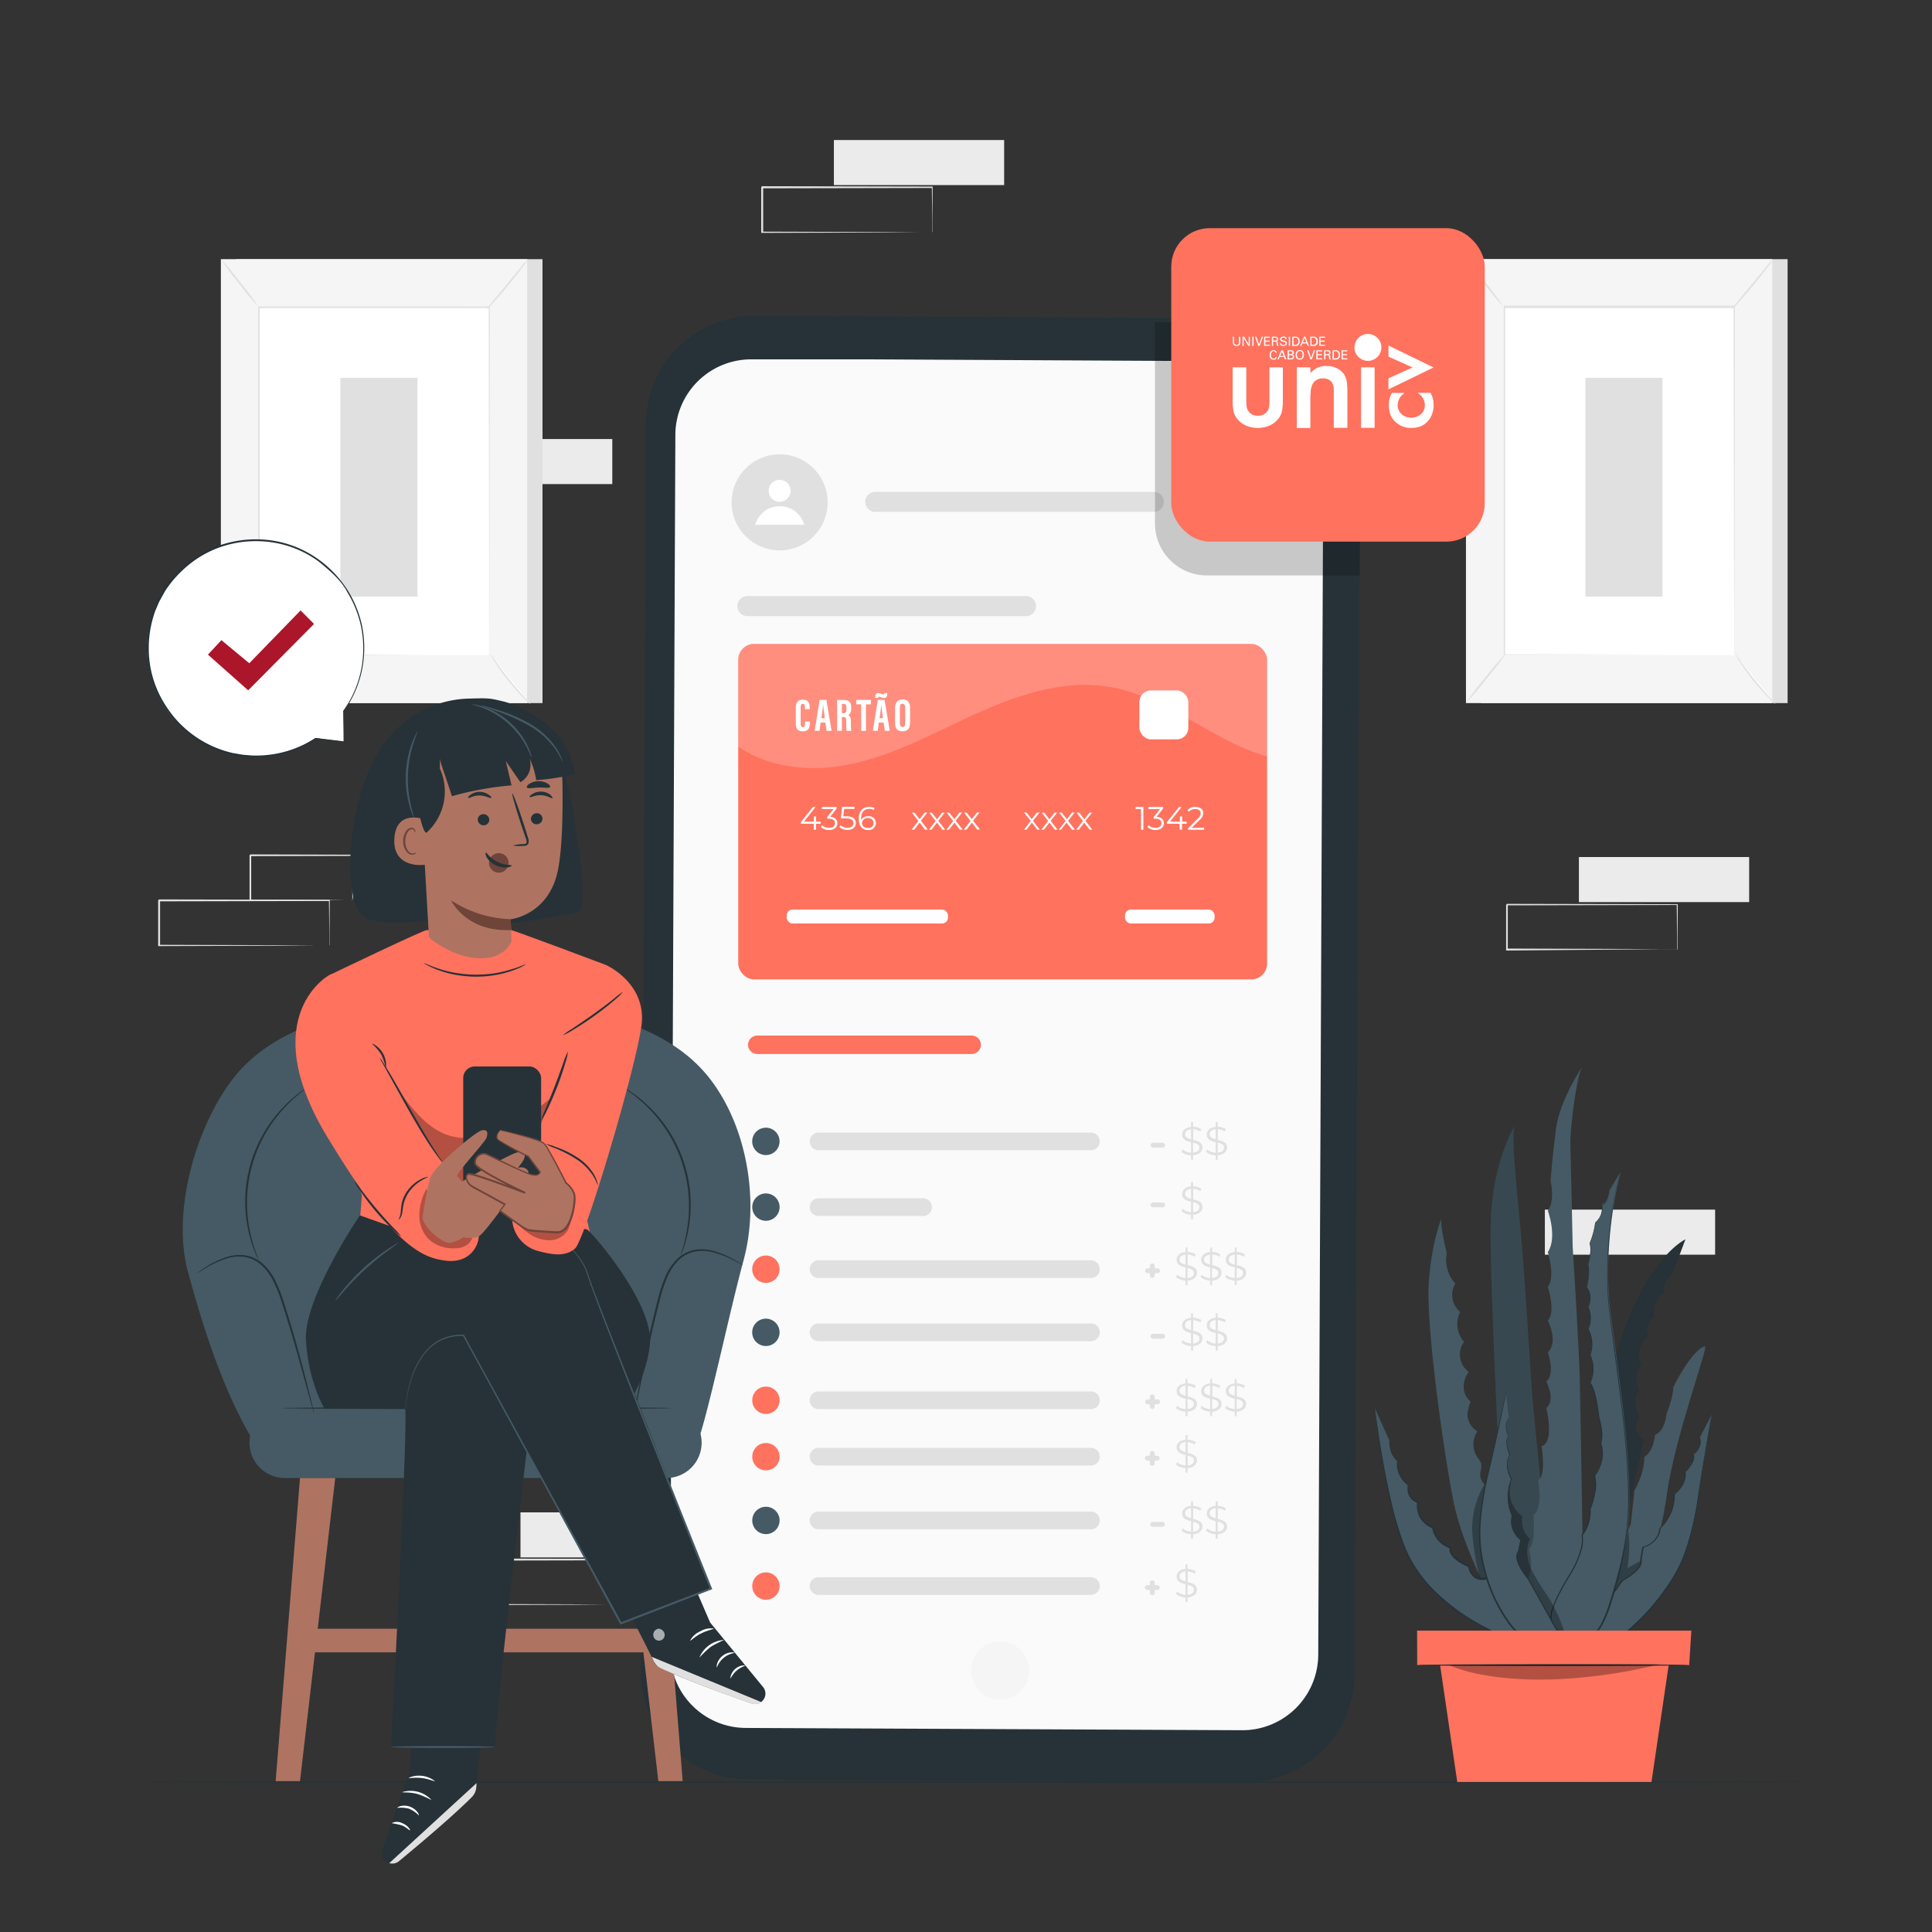 <svg xmlns="http://www.w3.org/2000/svg" viewBox="0 0 500 500"><rect x="0" y="0" width="500" height="500" fill="#333333" stroke="none"/><defs><style>.cls-1{fill:#ebebeb;}.cls-2{fill:#e0e0e0;}.cls-3{fill:#f5f5f5;}.cls-4{fill:#fff;}.cls-5{fill:#263238;}.cls-6{fill:#455a64;}.cls-7{opacity:0.3;}.cls-8{opacity:0.2;}.cls-9{fill:#ff725e;}.cls-10{fill:#fafafa;}.cls-11{fill:#ab162b;}.cls-12{fill:#ae7461;}.cls-13{opacity:0.6;}.cls-14{fill:#6f4439;}</style></defs><g id="Background_Complete" data-name="Background Complete"><rect class="cls-1" x="408.62" y="221.8" width="44.06" height="11.66"/><path class="cls-2" d="M434,245.73a1.66,1.66,0,0,1,0-.21l0-.6c0-.55,0-1.31,0-2.29,0-2,0-4.91-.07-8.55l.13.13L390,234.3l.22-.22h0v11.63l-.22-.22,31.39.1,9.27.07,2.51,0,.65,0H434s-.06,0-.2,0h-.63l-2.46,0-9.21.06L390,246h-.22v-.22c0-1.87,0-3.79,0-5.73v-5.9h0l.23-.23,44.05.09h.14v.14c0,3.68-.06,6.6-.08,8.63,0,1,0,1.72,0,2.26,0,.24,0,.43,0,.58S434.05,245.74,434,245.73Z"/><rect class="cls-1" x="134.7" y="391.4" width="44.06" height="11.66"/><path class="cls-2" d="M160.13,415.33s0-.08,0-.21,0-.36,0-.6c0-.55,0-1.32,0-2.3,0-2,0-4.9-.07-8.55l.13.14-44,.09c.1-.1-.23.22.22-.23h0v5.9c0,2,0,3.86,0,5.74l-.22-.22,31.4.1,9.27.06,2.5,0h.66l.23,0h-.2l-.63,0-2.46,0-9.22.07-31.55.1h-.21v-.22c0-1.88,0-3.79,0-5.74v-5.9h0c.45-.45.13-.12.23-.22l44.05.09h.14v.13c0,3.68-.06,6.6-.08,8.63,0,1,0,1.73,0,2.27,0,.23,0,.42,0,.57S160.14,415.33,160.13,415.33Z"/><rect class="cls-1" x="215.81" y="36.24" width="44.06" height="11.66"/><path class="cls-2" d="M241.23,60.17s0-.07,0-.21v-.6c0-.55,0-1.31,0-2.29,0-2,0-4.91-.07-8.55l.13.13-44,.09c.1-.1-.23.22.22-.22h0V60.17l-.22-.22,31.39.1,9.27.06,2.51,0,.65,0h.23s-.06,0-.2,0h-.63l-2.46,0-9.21.06-31.55.1H197v-.22c0-1.87,0-3.79,0-5.73v-5.9h0l.23-.23,44,.09h.14v.14c0,3.68-.06,6.6-.07,8.63,0,1,0,1.72,0,2.26,0,.24,0,.43,0,.58S241.24,60.18,241.23,60.17Z"/><rect class="cls-1" x="399.81" y="313.05" width="44.06" height="11.66"/><rect class="cls-1" x="114.4" y="113.62" width="44.06" height="11.66"/><path class="cls-2" d="M85.2,244.7s0-.08,0-.21l0-.6c0-.55,0-1.32,0-2.3,0-2,0-4.9-.07-8.55l.13.14-44.05.09c.1-.1-.23.22.22-.23h0V239c0,1.95,0,3.86,0,5.74l-.21-.22,31.39.1,9.27.06,2.5,0H85l.23,0H85l-.63,0-2.46,0-9.22.07-31.54.1h-.22v-.22c0-1.88,0-3.79,0-5.74v-5.9h0c.45-.45.13-.12.23-.22l44.05.09h.14V233c0,3.68-.06,6.6-.08,8.64,0,1,0,1.72,0,2.26,0,.23,0,.42,0,.57S85.21,244.7,85.2,244.7Z"/><path class="cls-2" d="M91.18,233a.57.57,0,0,1,0-.22c0-.17,0-.37,0-.62,0-.57,0-1.35,0-2.33,0-2.05,0-4.93-.09-8.48l.17.16-26.47.06c-.21.2.27-.27.22-.22h0v6c0,2,0,3.84,0,5.65l-.22-.21,18.94.1,5.52.06,1.48,0a3.47,3.47,0,0,1,.54,0,3,3,0,0,1-.49,0l-1.44,0-5.47.05-19.08.11h-.21V233c0-1.81,0-3.7,0-5.65v-6h0l.23-.23,26.47.07h.16v.16c0,3.59-.07,6.51-.09,8.57,0,1,0,1.74,0,2.3A7.16,7.16,0,0,1,91.18,233Z"/><rect class="cls-2" x="61.13" y="67.07" width="79.27" height="114.89"/><rect class="cls-3" x="57.16" y="67.07" width="79.27" height="114.89"/><rect class="cls-4" x="67.01" y="79.51" width="59.57" height="90.01"/><path class="cls-2" d="M126.58,169.52s0-.16,0-.44,0-.73,0-1.28c0-1.13,0-2.79,0-4.94,0-4.31,0-10.6,0-18.54,0-15.87-.06-38.34-.1-64.81l.2.2L67,79.73h0l.22-.22c0,33.95,0,65.26,0,90l-.17-.18,43.36.09,12,0,3.14,0c.72,0,1.09,0,1.09,0h-1l-3.11,0-11.94,0L67,169.69h-.17v-.17c0-24.75,0-56.06,0-90v-.22H67l59.56,0h.2v.2c0,26.52-.07,49-.1,64.94,0,7.92,0,14.19-.05,18.5,0,2.13,0,3.77,0,4.89,0,.55,0,1,0,1.26S126.58,169.52,126.58,169.52Z"/><path class="cls-2" d="M136.65,67.07a13.63,13.63,0,0,1-1.41,2.05c-.92,1.23-2.23,2.91-3.72,4.72s-2.89,3.41-3.92,4.55a13.92,13.92,0,0,1-1.74,1.78,14.34,14.34,0,0,1,1.51-2l3.82-4.63L135,68.93A14.27,14.27,0,0,1,136.65,67.07Z"/><path class="cls-4" d="M126.88,169.23a74.33,74.33,0,0,0,10.39,13"/><path class="cls-2" d="M137.27,182.22a12.35,12.35,0,0,1-1.81-1.65c-1.06-1.07-2.47-2.62-3.92-4.42a57.71,57.71,0,0,1-3.45-4.8,13.19,13.19,0,0,1-1.21-2.12,15.13,15.13,0,0,1,1.47,2c.87,1.23,2.1,2.91,3.53,4.7s2.8,3.36,3.8,4.48A15.12,15.12,0,0,1,137.27,182.22Z"/><path class="cls-4" d="M57.15,181.87l10.38-12.81"/><path class="cls-2" d="M67.53,169.06a77.22,77.22,0,0,1-5,6.54,80.87,80.87,0,0,1-5.36,6.27,77.54,77.54,0,0,1,5-6.54A77.41,77.41,0,0,1,67.53,169.06Z"/><path class="cls-2" d="M57.16,67.07a68.73,68.73,0,0,1,5,6,70.49,70.49,0,0,1,4.7,6.29,70.87,70.87,0,0,1-5-6A72.94,72.94,0,0,1,57.16,67.07Z"/><rect class="cls-2" x="88.08" y="97.78" width="19.95" height="56.63"/><rect class="cls-2" x="383.36" y="67.07" width="79.27" height="114.89"/><rect class="cls-3" x="379.39" y="67.07" width="79.27" height="114.89"/><rect class="cls-4" x="389.24" y="79.51" width="59.57" height="90.01"/><path class="cls-2" d="M448.81,169.52s0-.16,0-.44,0-.73,0-1.28c0-1.13,0-2.79,0-4.94,0-4.31,0-10.6-.06-18.54,0-15.87-.05-38.34-.09-64.81l.2.2-59.57,0h0l.21-.22c0,33.95,0,65.26,0,90l-.17-.18,43.35.09,12,0,3.15,0c.71,0,1.09,0,1.09,0h-1.06l-3.11,0-11.94,0-43.46.09h-.18v-.17c0-24.75,0-56.06,0-90v-.22h.22l59.57,0H449v.2c0,26.52-.07,49-.09,64.94,0,7.92-.05,14.19-.06,18.5,0,2.13,0,3.77,0,4.89,0,.55,0,1,0,1.26S448.81,169.52,448.81,169.52Z"/><path class="cls-2" d="M458.88,67.07a15.45,15.45,0,0,1-1.42,2.05c-.92,1.23-2.22,2.91-3.72,4.72s-2.88,3.41-3.91,4.55a13.51,13.51,0,0,1-1.75,1.78,15.44,15.44,0,0,1,1.51-2l3.82-4.63c1.45-1.75,2.75-3.34,3.81-4.63A13.82,13.82,0,0,1,458.88,67.07Z"/><path class="cls-4" d="M449.11,169.23a73.87,73.87,0,0,0,10.39,13"/><path class="cls-2" d="M459.5,182.22a11.23,11.23,0,0,1-1.81-1.65,57.78,57.78,0,0,1-7.37-9.22,11.47,11.47,0,0,1-1.21-2.12,15.78,15.78,0,0,1,1.46,2c.87,1.23,2.1,2.91,3.53,4.7s2.81,3.36,3.81,4.48A17.78,17.78,0,0,1,459.5,182.22Z"/><path class="cls-4" d="M379.38,181.87l10.38-12.81"/><path class="cls-2" d="M389.76,169.06a81.52,81.52,0,0,1-5,6.54,79.59,79.59,0,0,1-5.35,6.27,73.64,73.64,0,0,1,5-6.54A78.62,78.62,0,0,1,389.76,169.06Z"/><path class="cls-2" d="M379.39,67.07a70.87,70.87,0,0,1,5,6,72.94,72.94,0,0,1,4.7,6.29,68.73,68.73,0,0,1-5-6A70.49,70.49,0,0,1,379.39,67.07Z"/><rect class="cls-2" x="410.3" y="97.78" width="19.95" height="56.63"/></g><g id="Floor"><path class="cls-5" d="M469.32,461.18c0,.14-98.2.26-219.31.26s-219.33-.12-219.33-.26,98.18-.26,219.33-.26S469.32,461,469.32,461.18Z"/></g><g id="Plant"><path class="cls-6" d="M384.93,384.71a3.59,3.59,0,0,1-1.85-3.47,7.53,7.53,0,0,0,.26-2.39,5,5,0,0,0-1-1.7,6,6,0,0,1,0-6.71,5.25,5.25,0,0,1-2.51-3.76c-.26-1.36.76-3.95.76-3.95a5,5,0,0,1-1.73-3,6.26,6.26,0,0,1,1.26-4.68,5.59,5.59,0,0,1-1.24-7.79,7.06,7.06,0,0,1-1-7.75,5.68,5.68,0,0,1-1.24-7.31,9.17,9.17,0,0,1-2.22-7.89s-1.84-7.43-1.36-8.93c.21-.66-2.52,5.62-3.29,16.46s3.72,43.17,6.31,56.34,11.11,27.88,11.11,27.88L398,414.69s-11.23-19.36-12.59-27.1l0-2.35"/><g class="cls-7"><path d="M387.52,388.22c-.64-1.82-2.16-2.58-3.31-4.14A22.52,22.52,0,0,0,381,396.35,66.52,66.52,0,0,0,383.14,409l3.11-.95q.71-8.56,1.42-17.12A6.55,6.55,0,0,0,387.52,388.22Z"/></g><path class="cls-6" d="M441.29,348.42c.91-.19-8.05,24.34-9.87,38.13s-8.18,31-10.74,35.29-9.78.37-9.78.37l11.16-27.87.94-8.59s2.64-4.39,2.54-8.67c0,0,2.3-1.15,2.78-5.75,0,0,2.45-.59,3-5.56,0,0,1.75-4.16,1.73-6.75C433,359,437.91,349.13,441.29,348.42Z"/><g class="cls-7"><path d="M421.44,396.38a36,36,0,0,1-.26,9.44l4.34-2.37a10.54,10.54,0,0,1-2.95,6.39,31.89,31.89,0,0,1-5.58,4.5,136.38,136.38,0,0,1,4.16-18.83"/></g><path class="cls-6" d="M443.07,366c-.18.43-1.81,10.41-2.76,16.55-.83,5.31-2.13,17.19-6.75,25s-11.19,14.25-15.41,16.9c-6.56,4.12-12.1,4.06-12.1,4.06L419.91,409s5.5-2.87,4.8-5.32l.57-3.3a5.93,5.93,0,0,0,4.4-4.94,12,12,0,0,0,3.66-8.76s3.3-2.37,2.8-5.76c0,0,2.66-2.45,2.14-4.5,0,0,2.43-1.88,1.59-4.4Z"/><path class="cls-5" d="M443.07,366l-3.14,6V372a3.52,3.52,0,0,1,0,2.33,5.2,5.2,0,0,1-1.56,2.16l0-.1a2.88,2.88,0,0,1,0,1.24,4.67,4.67,0,0,1-.47,1.2,9,9,0,0,1-1.68,2.18l0-.1a5.35,5.35,0,0,1-.57,3.17,8.33,8.33,0,0,1-2.27,2.71l.06-.12a11.92,11.92,0,0,1-3.7,8.88l.05-.1a5.65,5.65,0,0,1-1.39,3.18,6.58,6.58,0,0,1-3.12,1.91l.12-.13c-.17,1-.37,2.15-.56,3.29v-.07a2.33,2.33,0,0,1-.39,1.87,7.25,7.25,0,0,1-1.27,1.44,17,17,0,0,1-3.22,2.21l.06-.05c-4.28,6-9,12.63-13.85,19.5l-.15-.29a14.27,14.27,0,0,0,1.68-.14,25.56,25.56,0,0,0,7.44-2.3,27.88,27.88,0,0,0,6.33-4.17,58.81,58.81,0,0,0,9.61-10.7,40.51,40.51,0,0,0,3.46-5.74,41.28,41.28,0,0,0,2.27-5.9,84.36,84.36,0,0,0,2.47-11.1c1-6.89,2-12.46,2.63-16.3.33-1.92.59-3.41.79-4.42.09-.51.17-.89.23-1.15a2.2,2.2,0,0,1,.11-.38s-.38,2.12-1,6-1.51,9.42-2.51,16.32a84.87,84.87,0,0,1-2.43,11.15,43.09,43.09,0,0,1-2.27,5.95,41.33,41.33,0,0,1-3.48,5.79,58.78,58.78,0,0,1-9.65,10.78,27.73,27.73,0,0,1-6.41,4.23,25.83,25.83,0,0,1-7.55,2.34,14.92,14.92,0,0,1-1.73.14h-.36l.21-.3c4.88-6.87,9.57-13.46,13.87-19.49l0,0,0,0a17.11,17.11,0,0,0,3.16-2.16,6.7,6.7,0,0,0,1.2-1.36,2,2,0,0,0,.36-1.6v-.07c.2-1.15.39-2.28.57-3.29l0-.1.1,0a6.27,6.27,0,0,0,3-1.8,5.35,5.35,0,0,0,1.33-3v-.05l.05,0a11.67,11.67,0,0,0,3.63-8.64v-.07l.06,0a8,8,0,0,0,2.2-2.6,5.05,5.05,0,0,0,.56-3v-.06l0,0a9.35,9.35,0,0,0,1.66-2.11,4.65,4.65,0,0,0,.45-1.15,2.58,2.58,0,0,0,0-1.14v-.06l.05,0a5.08,5.08,0,0,0,1.51-2.07,3.27,3.27,0,0,0,.06-2.22v0l0,0Z"/><path class="cls-6" d="M392.07,291.24s-5.89,9.42-6.28,25.13,3.14,80.84,3.14,80.84l4.51,13.39,7.85-2.36s-4.52-42.6-4.91-49.08-2-31.6-2.86-40.83S390.89,292.61,392.07,291.24Z"/><g class="cls-8"><path d="M392.07,291.24s-5.89,9.42-6.28,25.13,3.14,80.84,3.14,80.84l4.51,13.39,7.85-2.36s-4.52-42.6-4.91-49.08-2-31.6-2.86-40.83S390.89,292.61,392.07,291.24Z"/></g><path class="cls-6" d="M355.78,364.38s2.94,25.13,8,36.72c8.51,19.64,35.42,26,35.42,26l-14.24-18.62s-3.89,1.55-4.86-3.11c0,0-5.24-1.94-4.85-4.86a6.56,6.56,0,0,1-4.47-5.14,6,6,0,0,1-3.89-6.51s-3-.81-2.42-4.52a6.69,6.69,0,0,1-2.79-6.25s-2.16-1.55-2-5.26Z"/><path class="cls-5" d="M355.78,364.38l4,8.41v0a7.62,7.62,0,0,0,.33,2.67,5.34,5.34,0,0,0,1.63,2.5l.05,0v.06a6.34,6.34,0,0,0,.44,3.29,6.92,6.92,0,0,0,2.31,2.84l.07,0,0,.08a4.51,4.51,0,0,0,.28,2.61,3.48,3.48,0,0,0,2.06,1.75l.11,0v.11a6.17,6.17,0,0,0,.7,3.77,6.06,6.06,0,0,0,3.09,2.58l.09,0,0,.09a6.54,6.54,0,0,0,1.43,3.05,6.44,6.44,0,0,0,2.93,2l.13,0v.14a3.4,3.4,0,0,0,1.55,2.86,12.26,12.26,0,0,0,3.2,1.81l.09,0,0,.09a4.32,4.32,0,0,0,1.5,2.68,3.46,3.46,0,0,0,3.12.3l.13-.05.08.1L399.31,427l.33.44-.52-.14L398,427a72.24,72.24,0,0,1-15.26-6.33,51.88,51.88,0,0,1-12.26-9.27A34.22,34.22,0,0,1,363,399.71a84.74,84.74,0,0,1-3.35-11.66c-1.61-7.24-2.51-13.18-3.11-17.28-.29-2.06-.5-3.65-.62-4.74-.06-.53-.11-.94-.14-1.23s0-.43,0-.42,0,.14.07.42.1.69.17,1.22c.16,1.1.4,2.69.69,4.73.65,4.09,1.58,10,3.22,17.24a86.7,86.7,0,0,0,3.39,11.61,33.89,33.89,0,0,0,7.45,11.56A52.28,52.28,0,0,0,383,420.35a73,73,0,0,0,15.18,6.29l1.06.28-.19.29-14.23-18.62.21.05a3.84,3.84,0,0,1-3.46-.33,4.74,4.74,0,0,1-1.64-2.9l.11.12a12.53,12.53,0,0,1-3.29-1.87,5.12,5.12,0,0,1-1.25-1.38,2.91,2.91,0,0,1-.42-1.79l.12.18a6.83,6.83,0,0,1-3.09-2.07,7,7,0,0,1-1.48-3.21l.1.12a6.34,6.34,0,0,1-3.25-2.72,6.43,6.43,0,0,1-.73-4l.11.15a3.69,3.69,0,0,1-2.23-1.91,4.8,4.8,0,0,1-.29-2.76l.06.13a7.16,7.16,0,0,1-2.39-3,6.58,6.58,0,0,1-.43-3.41l0,.1a5.47,5.47,0,0,1-1.68-2.61,7.55,7.55,0,0,1-.32-2.74v0Z"/><path class="cls-5" d="M436.19,320.74s-12.11,5.5-19.45,35.28c-3,12.26,4.14,37.21,4.14,37.21l4.59-20.73s-3.84-1.66-1.22-5.63c0,0-2.32-5.09,0-6.87a6.57,6.57,0,0,1,.5-6.8,6,6,0,0,1,1.87-7.35s-1.57-2.72,1.5-4.9a6.64,6.64,0,0,1,2.46-6.38s-.43-2.63,2.34-5.12Z"/><path class="cls-6" d="M409.34,276.43c.47-.93-5.69,8.13-6.67,15.79s-1.38,13.35-1.38,13.35,1.22,5.31-.71,7.75c0,0,2.54,6.88,0,10.73,0,0,2,6.48,0,9,0,0,2.13,6.48,0,8.71,0,0,2.84,5.57,0,8.2,0,0,2,5.57-.4,7.6,0,0,2.53,4.71,0,6.81,0,0,2.23,8.88-1.22,9.9,0,0,1.29,7.79-.92,8.81,0,0,1.43,7.39-1.2,9,0,0,.71,7.09-1.12,8.81,0,0,1.42,5.27-.4,7.7s1.06,16.11,1.06,16.11h11.46l2-10.34s-.81-49.62-1-57.72-1.83-34-1.83-34-.5-23.9-.6-26.73S407.77,279.54,409.34,276.43Z"/><path class="cls-6" d="M419.4,303.36s-5,17.88-2.49,37.11S423.25,383.92,421,398A118.55,118.55,0,0,1,416.05,417a20.12,20.12,0,0,1-10.28,11.56h0s-5.15-7.63-4.24-11.33,4.65-9.59,4.65-9.59,4.17-6.56,3.27-10.41c0,0,2.49-3.17,2-6.79,0,0,2.27-5.43,1.13-8.6,0,0,3.17-3.84,1.59-8.37,0,0,.9-2-.45-6.56,0,0-.68-7-2.27-9.05,0,0,1.8-3.89,0-7.19,0,0,1.4-3.77-.49-6.72a6.77,6.77,0,0,0,0-5.66s1.41-2.83-.36-5.07c0,0,.95-3.78.36-5.9,0,0,1.11-3.66.49-5.78a20.62,20.62,0,0,0,1.4-5.19,5,5,0,0,0,1.65-4.84s1.65.24,2-3.53Z"/><path class="cls-5" d="M419.4,303.36c-.18.31-1,1.69-2.82,4.68v0a8.22,8.22,0,0,1-.4,2,3.55,3.55,0,0,1-.55,1,1.43,1.43,0,0,1-1.11.56l.08-.08a4.76,4.76,0,0,1-.09,2.53,5.51,5.51,0,0,1-1.58,2.39l0-.06a19.52,19.52,0,0,1-1.39,5.22v-.07a7.88,7.88,0,0,1,.11,2.87,17.77,17.77,0,0,1-.6,3v-.06a9.08,9.08,0,0,1,.14,2.91,20.79,20.79,0,0,1-.49,3.05l0-.11a4.3,4.3,0,0,1,.91,2.46,5.93,5.93,0,0,1-.54,2.75v-.12a6.86,6.86,0,0,1,0,5.78v-.13a8.22,8.22,0,0,1,.52,6.84v-.12a8.7,8.7,0,0,1,0,7.32l0-.16a7.05,7.05,0,0,1,1,2.08,20.39,20.39,0,0,1,.59,2.27,48.16,48.16,0,0,1,.75,4.78v0a18.48,18.48,0,0,1,.68,3.2,8.28,8.28,0,0,1-.23,3.48v-.12a8.35,8.35,0,0,1,.28,4.34,10.38,10.38,0,0,1-1.89,4.19l0-.16a9.21,9.21,0,0,1,.12,4.34,23.36,23.36,0,0,1-1.25,4.38v-.09a10.13,10.13,0,0,1-2.07,6.92l0-.15a8.61,8.61,0,0,1-.29,4,23.07,23.07,0,0,1-1.45,3.75,34.5,34.5,0,0,1-2,3.55c-.7,1.16-1.37,2.34-2,3.56a35.45,35.45,0,0,0-1.71,3.76c-.11.32-.23.65-.32,1l-.14.49-.07.5a5.66,5.66,0,0,0,0,1c.06.34.09.68.17,1a19.84,19.84,0,0,0,1.44,3.94,39.76,39.76,0,0,0,2,3.73l.45.72.12.18,0,.08c.22.07-.27,0-.2,0l.05,0,.38-.19c.5-.25,1-.54,1.46-.83a18.93,18.93,0,0,0,2.68-2,19.76,19.76,0,0,0,4.15-5.15,31.31,31.31,0,0,0,2.4-6.1c.66-2.08,1.28-4.16,1.83-6.23a87.62,87.62,0,0,0,2.47-12.37,86.23,86.23,0,0,0,.29-12.09c-.29-7.88-1.12-15.35-2-22.32s-1.75-13.45-2.51-19.37c-.21-1.48-.33-2.93-.49-4.35s-.19-2.8-.28-4.14c-.08-2.69-.09-5.23,0-7.61a111.15,111.15,0,0,1,1.13-12.12c.5-3.3,1-5.84,1.42-7.56.19-.86.36-1.51.47-1.94l.14-.49,0-.17c0,.24-.22,1-.59,2.62s-.87,4.26-1.34,7.56a114.93,114.93,0,0,0-1.08,12.11c-.08,2.37-.06,4.9,0,7.59.09,1.34.16,2.72.29,4.13s.28,2.86.5,4.34c.78,5.92,1.7,12.39,2.55,19.37s1.69,14.44,2,22.34a85.48,85.48,0,0,1-.28,12.14A87.44,87.44,0,0,1,419,408c-.55,2.08-1.16,4.17-1.83,6.25a31.77,31.77,0,0,1-2.43,6.17,20.2,20.2,0,0,1-6.95,7.29c-.49.3-1,.59-1.49.85l-.39.2-.05,0s-.46-.14-.26-.09l-.06-.09-.12-.18-.46-.73a40.34,40.34,0,0,1-2-3.76,19.75,19.75,0,0,1-1.47-4c-.08-.34-.12-.7-.18-1.06a6.49,6.49,0,0,1,0-1.08l.08-.55.14-.51c.1-.34.23-.67.34-1a33.47,33.47,0,0,1,1.73-3.8c.63-1.23,1.31-2.42,2-3.58a35,35,0,0,0,2-3.52A22.15,22.15,0,0,0,409,401.1a8.32,8.32,0,0,0,.29-3.79l0-.08.05-.07a9.78,9.78,0,0,0,2-6.66v0l0,0a22.32,22.32,0,0,0,1.23-4.3,8.73,8.73,0,0,0-.1-4.17l0-.09.06-.08a9.81,9.81,0,0,0,1.82-4,7.92,7.92,0,0,0-.26-4.17l0-.06,0-.07a8.18,8.18,0,0,0,.2-3.31,17.88,17.88,0,0,0-.66-3.13v0a44.83,44.83,0,0,0-.73-4.75,19.83,19.83,0,0,0-.57-2.24,6.79,6.79,0,0,0-.92-2l-.05-.07,0-.09a8.42,8.42,0,0,0,0-7.05l0,0,0-.07a8,8,0,0,0-.48-6.6l0-.06,0-.07a6.64,6.64,0,0,0,0-5.55l0-.05,0-.06a5.62,5.62,0,0,0,.52-2.62,4.05,4.05,0,0,0-.85-2.32l0-.05,0,0a21.67,21.67,0,0,0,.49-3,8.31,8.31,0,0,0-.13-2.83v-.06a17.44,17.44,0,0,0,.6-2.94,7.59,7.59,0,0,0-.09-2.78v-.07a19.55,19.55,0,0,0,1.4-5.16v0l0,0a5.26,5.26,0,0,0,1.54-2.3,4.57,4.57,0,0,0,.1-2.45l0-.09h.1a1.33,1.33,0,0,0,1-.51,3,3,0,0,0,.53-1,8.37,8.37,0,0,0,.42-2h0Z"/><g class="cls-7"><path d="M406.24,427.93a41,41,0,0,0-5.85-15.11,49.72,49.72,0,0,1-4.16-6.82c-1.06-2.45-1.44-5.36-.24-7.74a6.15,6.15,0,0,1-2-5.83A8,8,0,0,1,391,383.8l-3.29-2-.32,10,1.21,15.87,6.83,10.9Z"/></g><path class="cls-6" d="M389.75,360.1c0,.46-2.18,10.33-3.57,16.39-1.2,5.24-4.4,16.75-3,25.7S388.89,419.84,394,424c6.46,5.21,12.49,4.62,12.49,4.62l-11.16-20s-4.05-4.7-2.49-6.73l.69-3.27a5.94,5.94,0,0,1-2.25-6.22,12,12,0,0,1-.15-9.5s-2.18-3.42-.47-6.38c0,0-1.55-3.26-.31-5,0,0-1.56-2.64.16-4.67Z"/><path class="cls-5" d="M389.75,360.1c.06.51.31,2.54.82,6.76v0l0,0a3.37,3.37,0,0,0-.76,2.09,4.94,4.94,0,0,0,.64,2.48l0,.06,0,0a2.57,2.57,0,0,0-.41,1.07,5,5,0,0,0,0,1.23,9.19,9.19,0,0,0,.76,2.57l0,.06,0,.05a5.11,5.11,0,0,0-.6,3,8,8,0,0,0,1.08,3.23l0,.07,0,.06a11.68,11.68,0,0,0,.17,9.37l0,.06,0,.05a5.34,5.34,0,0,0,.12,3.28,6.27,6.27,0,0,0,2.08,2.77l.08.07,0,.1c-.21,1-.45,2.13-.69,3.27v0l0,0a2,2,0,0,0-.25,1.62,6.49,6.49,0,0,0,.61,1.71,16.83,16.83,0,0,0,2.13,3.18v0h0c3.46,6.18,7.23,12.94,11.17,20l.14.26h-.29a13.86,13.86,0,0,1-3.48-.28,20.26,20.26,0,0,1-7.34-3.08,21.31,21.31,0,0,1-5.58-5.37,40.6,40.6,0,0,1-6.1-13.24,35.31,35.31,0,0,1-1.15-13.13,82.11,82.11,0,0,1,1.85-11.37c1.64-6.84,2.89-12.39,3.75-16.23l1-4.42c.19-.91.28-1.33.32-1.54a1.72,1.72,0,0,1,0,.4c0,.26-.11.65-.21,1.16-.2,1-.51,2.51-.92,4.43-.81,3.85-2,9.41-3.64,16.26a84.09,84.09,0,0,0-1.8,11.33,39.88,39.88,0,0,0,0,6.38,38.57,38.57,0,0,0,1.21,6.64,39.82,39.82,0,0,0,6.07,13.11,20.57,20.57,0,0,0,5.48,5.28,20,20,0,0,0,7.21,3,13.64,13.64,0,0,0,3.38.27l-.15.28-11.14-20,0,0a17.76,17.76,0,0,1-2.18-3.25,7.37,7.37,0,0,1-.64-1.81,2.33,2.33,0,0,1,.33-1.88l0,.07c.24-1.14.48-2.26.7-3.27l.06.17a6.68,6.68,0,0,1-2.19-2.93,5.65,5.65,0,0,1-.11-3.47v.11a11.91,11.91,0,0,1-.14-9.62V383a8.34,8.34,0,0,1-1.11-3.35,5.34,5.34,0,0,1,.65-3.16v.1a9.4,9.4,0,0,1-.76-2.64,5.13,5.13,0,0,1,0-1.3,2.84,2.84,0,0,1,.45-1.14v.1a5.13,5.13,0,0,1-.65-2.58,3.5,3.5,0,0,1,.83-2.18l0,.05C390,362.64,389.8,360.61,389.75,360.1Z"/><polygon class="cls-9" points="427.4 461.18 377.14 461.18 371.38 422 433.17 422 427.4 461.18"/><polygon class="cls-9" points="366.77 430.93 366.74 422 437.72 422 437.16 430.93 366.77 430.93"/><path class="cls-5" d="M437.16,430.93c0,.13-15.78.24-35.24.24s-35.25-.11-35.25-.24,15.78-.24,35.25-.24S437.16,430.8,437.16,430.93Z"/><g class="cls-7"><path d="M374.93,430.86c6.31,2.95,17.33,4.13,27.46,3.75a137.93,137.93,0,0,0,27.23-3.92Z"/></g></g><g id="Device"><path class="cls-5" d="M322.39,461.13l-128.7-.62a28,28,0,0,1-27.91-28.16l1.36-322.66a28.05,28.05,0,0,1,28.17-27.93h0L324,82.32a28.05,28.05,0,0,1,27.91,28.16l-1.36,322.69a28,28,0,0,1-28.11,28Z"/><path class="cls-10" d="M322.93,93.5,298,93.38,225.13,93h-8.77L194.5,93a19.62,19.62,0,0,0-19.72,19.53h0l-1.33,315A19.63,19.63,0,0,0,193,447.19h0l128.46.59a19.63,19.63,0,0,0,19.7-19.57h0l1.33-315A19.63,19.63,0,0,0,322.94,93.5Z"/><path class="cls-5" d="M324.09,122.74a1.61,1.61,0,1,1-1.6-1.61h0A1.6,1.6,0,0,1,324.09,122.74Z"/><path class="cls-5" d="M324.07,128.55a1.61,1.61,0,1,1-1.6-1.61A1.6,1.6,0,0,1,324.07,128.55Z"/><path class="cls-5" d="M324.05,134.3a1.62,1.62,0,1,1-1.62-1.6h0A1.6,1.6,0,0,1,324.05,134.3Z"/><rect class="cls-9" x="191.05" y="166.64" width="136.87" height="86.83" rx="4.08"/><path class="cls-4" d="M212.38,213.19H211.2v1.55h-.61v-1.55h-3.32v-.43l3.12-3.92h.68l-3,3.8h2.55v-1.35h.59v1.35h1.18Z"/><path class="cls-4" d="M216.71,213.05c0,.95-.71,1.75-2.14,1.75a3.09,3.09,0,0,1-2.13-.76l.31-.48a2.59,2.59,0,0,0,1.82.68c1,0,1.52-.46,1.52-1.19s-.5-1.17-1.59-1.17h-.42v-.44l1.63-2.05h-3v-.55h3.8v.44l-1.66,2.1C216.08,211.49,216.71,212.11,216.71,213.05Z"/><path class="cls-4" d="M221.48,213c0,1-.7,1.79-2.14,1.79a3.11,3.11,0,0,1-2.12-.76l.31-.48a2.53,2.53,0,0,0,1.8.68c1,0,1.54-.49,1.54-1.21s-.48-1.22-2-1.22h-1.25l.3-3h3.23v.55h-2.69l-.21,1.9H219C220.8,211.27,221.48,212,221.48,213Z"/><path class="cls-4" d="M226.68,213a1.84,1.84,0,0,1-1.86,1.82h-.15c-1.57,0-2.42-1.09-2.42-3s1.09-3,2.69-3a2.72,2.72,0,0,1,1.4.32l-.25.48a2.05,2.05,0,0,0-1.14-.27c-1.27,0-2.09.82-2.09,2.42v.48a1.89,1.89,0,0,1,1.81-1,1.75,1.75,0,0,1,2,1.77Zm-.6,0c0-.78-.58-1.28-1.48-1.28a1.37,1.37,0,0,0-1.51,1.21s0,.05,0,.07c0,.66.54,1.28,1.56,1.28a1.29,1.29,0,0,0,1.43-1.13.66.66,0,0,0,0-.14Z"/><path class="cls-4" d="M239.42,214.74,238,212.89l-1.41,1.85h-.68l1.76-2.27L236,210.32h.67L238,212l1.33-1.72H240l-1.67,2.12,1.76,2.27Z"/><path class="cls-4" d="M243.92,214.74l-1.43-1.85-1.42,1.85h-.67l1.75-2.27-1.67-2.15h.68l1.33,1.72,1.33-1.72h.65l-1.63,2.12,1.76,2.27Z"/><path class="cls-4" d="M248.42,214.74l-1.4-1.85-1.42,1.85h-.67l1.75-2.27L245,210.32h.68L247,212l1.33-1.72H249l-1.67,2.12,1.78,2.27Z"/><path class="cls-4" d="M252.93,214.74l-1.4-1.85-1.44,1.85h-.68l1.76-2.27-1.67-2.15h.67L251.5,212l1.33-1.72h.67l-1.67,2.12,1.77,2.27Z"/><path class="cls-4" d="M268.45,214.74l-1.4-1.85-1.42,1.85H265l1.75-2.3L265,210.29h.68l1.33,1.73,1.33-1.73h.7l-1.72,2.15,1.78,2.27Z"/><path class="cls-4" d="M273,214.74l-1.41-1.85-1.41,1.85h-.68l1.76-2.27-1.67-2.15h.67l1.33,1.72,1.33-1.72h.67l-1.68,2.12,1.77,2.27Z"/><path class="cls-4" d="M277.45,214.74,276,212.89l-1.41,1.85H274l1.78-2.3-1.67-2.15h.67l1.33,1.73,1.33-1.73h.66l-1.68,2.15,1.76,2.27Z"/><path class="cls-4" d="M282,214.74l-1.4-1.85-1.42,1.85h-.67l1.74-2.27-1.62-2.15h.67l1.34,1.72,1.33-1.72h.66l-1.72,2.12,1.78,2.27Z"/><path class="cls-4" d="M295.9,208.84v5.9h-.6v-5.35h-1.4v-.55Z"/><path class="cls-4" d="M301.2,213.05c0,.95-.71,1.75-2.13,1.75a3.09,3.09,0,0,1-2.13-.76l.3-.48a2.57,2.57,0,0,0,1.83.68c.95,0,1.52-.46,1.52-1.19s-.51-1.17-1.6-1.17h-.42v-.44l1.64-2.05h-3v-.55H301v.44l-1.67,2.1C300.58,211.49,301.2,212.11,301.2,213.05Z"/><path class="cls-4" d="M307.07,213.19h-1.18v1.55h-.6v-1.55H302v-.43l3.13-3.92h.67l-3,3.8h2.56v-1.35h.59v1.35h1.18Z"/><path class="cls-4" d="M311.62,214.21v.53h-4.14v-.4l2.45-2.4c.67-.65.8-1.05.8-1.45,0-.69-.48-1.1-1.39-1.1a2,2,0,0,0-1.6.65l-.44-.37a2.62,2.62,0,0,1,2.09-.84c1.2,0,2,.6,2,1.59a2.42,2.42,0,0,1-1,1.84l-2,2Z"/><rect class="cls-4" x="203.59" y="235.39" width="41.74" height="3.61" rx="1.51"/><rect class="cls-4" x="291.15" y="235.39" width="23.19" height="3.61" rx="1.51"/><rect class="cls-4" x="294.87" y="178.68" width="12.67" height="12.67" rx="2.99"/><path class="cls-4" d="M209.59,186.75v.32c0,.91-.15,2.2-1.84,2.2-1.49,0-1.8-.93-1.8-2.15v-4c0-1.24.56-2.06,1.82-2.06,1.5,0,1.79,1,1.79,2.11v.36h-1.24V183c0-.53-.13-.83-.56-.83s-.55.29-.55.84v4.23c0,.53.1.93.57.93s.56-.35.56-1v-.45Z"/><path class="cls-4" d="M212.37,187l-.28,2.14h-1.26l1.29-8h1.75l1.34,8h-1.29L213.6,187Zm1.09-1.14c-.19-1.36-.36-2.65-.45-3.56h0c0,.66-.27,2.38-.43,3.56Z"/><path class="cls-4" d="M217.88,185.57v3.58h-1.24v-8h1.71c1.22,0,1.94.49,1.94,1.93v.3c0,1.23-.5,1.55-.81,1.68.46.21.73.55.73,1.64a21,21,0,0,0,.08,2.46h-1.2a18.3,18.3,0,0,1-.08-2.38c0-1-.13-1.2-.84-1.2Zm0-1h.28c.66,0,.9-.25.9-1.12v-.28c0-.61-.13-1-.83-1h-.35Z"/><path class="cls-4" d="M222.87,182.28h-1.28v-1.14h3.81v1.14h-1.29v6.87h-1.24Z"/><path class="cls-4" d="M227.43,187l-.28,2.14h-1.26l1.29-8h1.75l1.34,8H229l-.32-2.14Zm-.92-6.4v-.23c0-.81.4-1,.85-1s1,.35,1.29.35c.11,0,.22,0,.22-.24v-.12h.75v.14c0,.87-.27,1.14-.84,1.14s-1-.33-1.28-.33a.2.2,0,0,0-.23.23v.09Zm2,5.26c-.19-1.36-.36-2.65-.45-3.56h0c0,.66-.27,2.38-.43,3.56Z"/><path class="cls-4" d="M235.53,183.26V187c0,1.53-.66,2.26-2,2.26s-1.89-.75-1.89-2.24v-3.77c0-1.54.77-2.24,2-2.24S235.53,181.72,235.53,183.26Zm-2.64-.12v4c0,.67.24,1,.68,1s.7-.29.7-1v-4c0-.63-.2-1-.7-1S232.89,182.47,232.89,183.14Z"/><g class="cls-8"><path class="cls-4" d="M323.38,165.75H195.59a4.53,4.53,0,0,0-4.54,4.53v22.93c8.07,5.63,19.16,6.65,29,4.57,11.6-2.42,22.1-8.36,32.9-13.22s22.69-8.76,34.36-6.75c11,1.9,20.42,8.74,30.39,13.83a58.72,58.72,0,0,0,10.22,4.12V170.28A4.53,4.53,0,0,0,323.38,165.75Z"/></g><path class="cls-6" d="M201.75,295.39a3.54,3.54,0,1,1-3.53-3.54A3.54,3.54,0,0,1,201.75,295.39Z"/><path class="cls-2" d="M282.33,297.68H211.84a2.29,2.29,0,0,1-2.29-2.29h0a2.28,2.28,0,0,1,2.29-2.29h70.49a2.28,2.28,0,0,1,2.29,2.29h0A2.29,2.29,0,0,1,282.33,297.68Z"/><circle class="cls-6" cx="198.22" cy="312.4" r="3.54"/><path class="cls-2" d="M238.9,314.69H211.84a2.29,2.29,0,0,1-2.29-2.29h0a2.29,2.29,0,0,1,2.29-2.29H238.9a2.29,2.29,0,0,1,2.29,2.29h0A2.29,2.29,0,0,1,238.9,314.69Z"/><path class="cls-2" d="M298.4,297h2.51a.63.63,0,0,0,.62-.63.62.62,0,0,0-.62-.62H298.4a.63.63,0,0,0-.63.62.65.65,0,0,0,.63.63Z"/><path class="cls-2" d="M310.55,298.32a2.78,2.78,0,0,1-1.79.62v1.19h-.52V299a5.12,5.12,0,0,1-1.42-.29,3,3,0,0,1-1.05-.65l.3-.59a3,3,0,0,0,.95.59,3.94,3.94,0,0,0,1.22.28v-2.72a9.37,9.37,0,0,1-1.19-.38,2.11,2.11,0,0,1-.79-.59,1.58,1.58,0,0,1-.31-1,1.75,1.75,0,0,1,.58-1.34,2.73,2.73,0,0,1,1.71-.64V290.4h.52v1.18a4.77,4.77,0,0,1,1.14.19,3.88,3.88,0,0,1,1,.45l-.26.61a3.69,3.69,0,0,0-.9-.42,3.9,3.9,0,0,0-.94-.18V295a10.4,10.4,0,0,1,1.25.37,2,2,0,0,1,.82.59,1.55,1.55,0,0,1,.33,1A1.72,1.72,0,0,1,310.55,298.32Zm-3.45-3.95a3.87,3.87,0,0,0,1.14.47v-2.58a1.92,1.92,0,0,0-1.15.41,1.15,1.15,0,0,0-.39.88A1,1,0,0,0,307.1,294.37Zm2.89,3.51a1.05,1.05,0,0,0,.42-.87.91.91,0,0,0-.43-.83,3.86,3.86,0,0,0-1.22-.48v2.59A2.11,2.11,0,0,0,310,297.88Z"/><path class="cls-2" d="M316.92,298.32a2.82,2.82,0,0,1-1.79.62v1.19h-.52V299a5,5,0,0,1-1.42-.29,2.82,2.82,0,0,1-1.05-.65l.3-.59a3,3,0,0,0,.94.59,3.94,3.94,0,0,0,1.23.28v-2.72a8.88,8.88,0,0,1-1.19-.38,2,2,0,0,1-.79-.59,1.59,1.59,0,0,1-.32-1,1.75,1.75,0,0,1,.58-1.34,2.79,2.79,0,0,1,1.72-.64V290.4h.52v1.18a4.85,4.85,0,0,1,1.14.19,3.88,3.88,0,0,1,1,.45l-.26.61a3.69,3.69,0,0,0-.9-.42,4,4,0,0,0-.94-.18V295a11,11,0,0,1,1.25.37,2.11,2.11,0,0,1,.82.59,1.55,1.55,0,0,1,.33,1A1.75,1.75,0,0,1,316.92,298.32Zm-3.45-3.95a3.65,3.65,0,0,0,1.14.47v-2.58a2,2,0,0,0-1.16.41,1.17,1.17,0,0,0-.38.88A.93.93,0,0,0,313.47,294.37Zm2.89,3.51a1.07,1.07,0,0,0,.41-.87.92.92,0,0,0-.42-.83,4,4,0,0,0-1.22-.48v2.59A2.16,2.16,0,0,0,316.36,297.88Z"/><circle class="cls-6" cx="198.22" cy="393.49" r="3.54"/><path class="cls-2" d="M282.33,395.78H211.84a2.28,2.28,0,0,1-2.29-2.29h0a2.29,2.29,0,0,1,2.29-2.29h70.49a2.29,2.29,0,0,1,2.29,2.29h0A2.28,2.28,0,0,1,282.33,395.78Z"/><path class="cls-2" d="M298.4,395.13h2.51a.63.63,0,0,0,0-1.25H298.4a.63.63,0,1,0,0,1.25Z"/><path class="cls-2" d="M310.55,396.43a2.83,2.83,0,0,1-1.79.62v1.19h-.52v-1.18a4.79,4.79,0,0,1-1.42-.3,2.85,2.85,0,0,1-1.05-.65l.3-.59a2.7,2.7,0,0,0,.95.59,3.67,3.67,0,0,0,1.22.28v-2.72a8,8,0,0,1-1.19-.38,2,2,0,0,1-.79-.59,1.56,1.56,0,0,1-.31-1,1.77,1.77,0,0,1,.58-1.34,2.73,2.73,0,0,1,1.71-.63v-1.19h.52v1.18a4,4,0,0,1,1.14.19,3.28,3.28,0,0,1,1,.45l-.26.61a3.69,3.69,0,0,0-.9-.42,3.13,3.13,0,0,0-.94-.18v2.74a10.19,10.19,0,0,1,1.25.38,2,2,0,0,1,.82.58,1.58,1.58,0,0,1,.33,1A1.75,1.75,0,0,1,310.55,396.43Zm-3.45-4a3.61,3.61,0,0,0,1.14.48v-2.59a1.86,1.86,0,0,0-1.15.42,1.14,1.14,0,0,0-.39.87A1,1,0,0,0,307.1,392.47ZM310,396a1.08,1.08,0,0,0,.42-.87.94.94,0,0,0-.43-.84,4.14,4.14,0,0,0-1.22-.47v2.58A2.11,2.11,0,0,0,310,396Z"/><path class="cls-2" d="M316.92,396.43a2.88,2.88,0,0,1-1.79.62v1.19h-.52v-1.18a4.73,4.73,0,0,1-1.42-.3,2.69,2.69,0,0,1-1.05-.65l.3-.59a2.65,2.65,0,0,0,.94.59,3.68,3.68,0,0,0,1.23.28v-2.72a7.63,7.63,0,0,1-1.19-.38,1.94,1.94,0,0,1-.79-.59,1.57,1.57,0,0,1-.32-1,1.77,1.77,0,0,1,.58-1.34,2.79,2.79,0,0,1,1.72-.63v-1.19h.52v1.18a4,4,0,0,1,1.14.19,3.28,3.28,0,0,1,1,.45l-.26.61a3.69,3.69,0,0,0-.9-.42,3.19,3.19,0,0,0-.94-.18v2.74a10.77,10.77,0,0,1,1.25.38,2.08,2.08,0,0,1,.82.58,1.58,1.58,0,0,1,.33,1A1.78,1.78,0,0,1,316.92,396.43Zm-3.45-4a3.42,3.42,0,0,0,1.14.48v-2.59a1.89,1.89,0,0,0-1.16.42,1.17,1.17,0,0,0-.38.87A.92.92,0,0,0,313.47,392.47Zm2.89,3.52a1.1,1.1,0,0,0,.41-.87,1,1,0,0,0-.42-.84,4.25,4.25,0,0,0-1.22-.47v2.58A2.16,2.16,0,0,0,316.36,396Z"/><path class="cls-6" d="M201.75,344.81a3.54,3.54,0,1,1-3.53-3.54A3.54,3.54,0,0,1,201.75,344.81Z"/><path class="cls-2" d="M282.33,347.1H211.84a2.29,2.29,0,0,1-2.29-2.29h0a2.28,2.28,0,0,1,2.29-2.29h70.49a2.28,2.28,0,0,1,2.29,2.29h0A2.29,2.29,0,0,1,282.33,347.1Z"/><path class="cls-2" d="M298.4,346.45h2.51a.63.63,0,0,0,.62-.63.62.62,0,0,0-.62-.62H298.4a.63.63,0,0,0-.63.62.65.65,0,0,0,.63.63Z"/><path class="cls-2" d="M310.55,347.74a2.78,2.78,0,0,1-1.79.62v1.19h-.52v-1.18a4.79,4.79,0,0,1-1.42-.3,2.84,2.84,0,0,1-1.05-.64l.3-.59a3,3,0,0,0,.95.59,3.94,3.94,0,0,0,1.22.28V345a9.37,9.37,0,0,1-1.19-.38,2.11,2.11,0,0,1-.79-.59,1.58,1.58,0,0,1-.31-1,1.75,1.75,0,0,1,.58-1.34,2.73,2.73,0,0,1,1.71-.64v-1.19h.52V341a4.32,4.32,0,0,1,1.14.19,3.88,3.88,0,0,1,1,.45l-.26.61a3.69,3.69,0,0,0-.9-.42,3.9,3.9,0,0,0-.94-.18v2.75a10.4,10.4,0,0,1,1.25.37,2,2,0,0,1,.82.59,1.55,1.55,0,0,1,.33,1A1.75,1.75,0,0,1,310.55,347.74Zm-3.45-4a3.61,3.61,0,0,0,1.14.48v-2.59a1.92,1.92,0,0,0-1.15.42,1.15,1.15,0,0,0-.39.88A.93.93,0,0,0,307.1,343.78ZM310,347.3a1.05,1.05,0,0,0,.42-.87.91.91,0,0,0-.43-.83,3.86,3.86,0,0,0-1.22-.48v2.59A2.11,2.11,0,0,0,310,347.3Z"/><path class="cls-2" d="M316.92,347.74a2.82,2.82,0,0,1-1.79.62v1.19h-.52v-1.18a4.73,4.73,0,0,1-1.42-.3,2.68,2.68,0,0,1-1.05-.64l.3-.59a3,3,0,0,0,.94.59,3.94,3.94,0,0,0,1.23.28V345a8.88,8.88,0,0,1-1.19-.38,2,2,0,0,1-.79-.59,1.59,1.59,0,0,1-.32-1,1.75,1.75,0,0,1,.58-1.34,2.79,2.79,0,0,1,1.72-.64v-1.19h.52V341a4.39,4.39,0,0,1,1.14.19,3.88,3.88,0,0,1,1,.45l-.26.61a3.69,3.69,0,0,0-.9-.42,4,4,0,0,0-.94-.18v2.75a11,11,0,0,1,1.25.37,2.11,2.11,0,0,1,.82.59,1.55,1.55,0,0,1,.33,1A1.78,1.78,0,0,1,316.92,347.74Zm-3.45-4a3.42,3.42,0,0,0,1.14.48v-2.59a2,2,0,0,0-1.16.42,1.17,1.17,0,0,0-.38.88A.9.9,0,0,0,313.47,343.78Zm2.89,3.52a1.07,1.07,0,0,0,.41-.87.92.92,0,0,0-.42-.83,4,4,0,0,0-1.22-.48v2.59A2.16,2.16,0,0,0,316.36,347.3Z"/><path class="cls-9" d="M201.75,328.46a3.54,3.54,0,1,1-3.53-3.53A3.53,3.53,0,0,1,201.75,328.46Z"/><path class="cls-2" d="M282.33,330.75H211.84a2.28,2.28,0,0,1-2.29-2.29h0a2.28,2.28,0,0,1,2.29-2.28h70.49a2.28,2.28,0,0,1,2.29,2.28h0A2.28,2.28,0,0,1,282.33,330.75Z"/><path class="cls-2" d="M297,329.49h2.5a.63.63,0,1,0,0-1.25H297a.63.63,0,0,0-.63.62.65.65,0,0,0,.63.63Z"/><path class="cls-2" d="M298.84,330.12v-2.51a.63.63,0,0,0-.62-.63.65.65,0,0,0-.63.63v2.51a.63.63,0,0,0,.63.62.62.62,0,0,0,.62-.62Z"/><path class="cls-2" d="M309.12,330.78a2.82,2.82,0,0,1-1.79.62v1.19h-.52v-1.18a4.72,4.72,0,0,1-1.42-.29,2.82,2.82,0,0,1-1.05-.65l.3-.59a3,3,0,0,0,.94.59,3.94,3.94,0,0,0,1.23.28V328a8.88,8.88,0,0,1-1.19-.38,2,2,0,0,1-.79-.59,1.59,1.59,0,0,1-.32-1,1.79,1.79,0,0,1,.58-1.34,2.85,2.85,0,0,1,1.72-.64v-1.19h.52V324a4.85,4.85,0,0,1,1.14.19,3.88,3.88,0,0,1,1,.45l-.26.62a3.73,3.73,0,0,0-.9-.43,4,4,0,0,0-.94-.18v2.75a10.4,10.4,0,0,1,1.25.37,2.11,2.11,0,0,1,.82.59,1.55,1.55,0,0,1,.33,1A1.72,1.72,0,0,1,309.12,330.78Zm-3.45-3.95a3.65,3.65,0,0,0,1.14.47v-2.58a1.86,1.86,0,0,0-1.15.42,1.11,1.11,0,0,0-.39.87A.93.93,0,0,0,305.67,326.83Zm2.89,3.52a1.07,1.07,0,0,0,.41-.87.93.93,0,0,0-.42-.84,3.86,3.86,0,0,0-1.22-.48v2.59A2.24,2.24,0,0,0,308.56,330.35Z"/><path class="cls-2" d="M315.48,330.78a2.78,2.78,0,0,1-1.79.62v1.19h-.51v-1.18a4.79,4.79,0,0,1-1.43-.29,3,3,0,0,1-1.05-.65l.3-.59a3,3,0,0,0,.95.59,3.94,3.94,0,0,0,1.23.28V328a9.07,9.07,0,0,1-1.2-.38,2.11,2.11,0,0,1-.79-.59,1.58,1.58,0,0,1-.31-1,1.75,1.75,0,0,1,.58-1.34,2.82,2.82,0,0,1,1.72-.64v-1.19h.51V324a4.85,4.85,0,0,1,1.15.19,4,4,0,0,1,1,.45l-.26.62a3.73,3.73,0,0,0-.9-.43,3.9,3.9,0,0,0-.94-.18v2.75a10.4,10.4,0,0,1,1.25.37,2,2,0,0,1,.82.59,1.55,1.55,0,0,1,.33,1A1.72,1.72,0,0,1,315.48,330.78ZM312,326.83a3.83,3.83,0,0,0,1.15.47v-2.58a1.87,1.87,0,0,0-1.16.42,1.11,1.11,0,0,0-.39.87A1,1,0,0,0,312,326.83Zm2.89,3.52a1.08,1.08,0,0,0,.42-.87.91.91,0,0,0-.43-.84,3.86,3.86,0,0,0-1.22-.48v2.59A2.18,2.18,0,0,0,314.92,330.35Z"/><path class="cls-2" d="M321.85,330.78a2.82,2.82,0,0,1-1.79.62v1.19h-.52v-1.18a4.66,4.66,0,0,1-1.42-.29,2.82,2.82,0,0,1-1.05-.65l.29-.59a3.14,3.14,0,0,0,.95.59,3.94,3.94,0,0,0,1.23.28V328a8.88,8.88,0,0,1-1.19-.38,2,2,0,0,1-.79-.59,1.59,1.59,0,0,1-.32-1,1.75,1.75,0,0,1,.58-1.34,2.85,2.85,0,0,1,1.72-.64v-1.19h.52V324a4.85,4.85,0,0,1,1.14.19,3.88,3.88,0,0,1,1,.45l-.26.62a3.91,3.91,0,0,0-.9-.43,4,4,0,0,0-.94-.18v2.75a11,11,0,0,1,1.25.37,2.18,2.18,0,0,1,.82.59,1.55,1.55,0,0,1,.33,1A1.75,1.75,0,0,1,321.85,330.78Zm-3.45-3.95a3.65,3.65,0,0,0,1.14.47v-2.58a1.89,1.89,0,0,0-1.16.42,1.14,1.14,0,0,0-.38.87A.93.93,0,0,0,318.4,326.83Zm2.89,3.52a1.1,1.1,0,0,0,.41-.87.93.93,0,0,0-.42-.84,4,4,0,0,0-1.22-.48v2.59A2.24,2.24,0,0,0,321.29,330.35Z"/><circle class="cls-9" cx="198.22" cy="362.39" r="3.54"/><path class="cls-2" d="M282.33,364.68H211.84a2.29,2.29,0,0,1-2.29-2.29h0a2.28,2.28,0,0,1,2.29-2.29h70.49a2.28,2.28,0,0,1,2.29,2.29h0A2.29,2.29,0,0,1,282.33,364.68Z"/><path class="cls-2" d="M297,363.41h2.5a.63.63,0,1,0,0-1.25H297a.64.64,0,0,0-.63.62.65.65,0,0,0,.63.63Z"/><path class="cls-2" d="M298.84,364v-2.51a.62.62,0,0,0-.62-.62.63.63,0,0,0-.63.62V364a.63.63,0,0,0,.63.62.62.62,0,0,0,.62-.62Z"/><path class="cls-2" d="M309.12,364.71a2.88,2.88,0,0,1-1.79.61v1.19h-.52v-1.18a4.72,4.72,0,0,1-1.42-.29,2.82,2.82,0,0,1-1.05-.65l.3-.59a2.8,2.8,0,0,0,.94.59,3.94,3.94,0,0,0,1.23.28V362a7.63,7.63,0,0,1-1.19-.38,1.94,1.94,0,0,1-.79-.59,1.59,1.59,0,0,1-.32-1,1.79,1.79,0,0,1,.58-1.34,2.85,2.85,0,0,1,1.72-.64v-1.19h.52V358a4.4,4.4,0,0,1,1.14.2,3.28,3.28,0,0,1,1,.45l-.26.61a4.14,4.14,0,0,0-.9-.43,3.52,3.52,0,0,0-.94-.17v2.74a8.7,8.7,0,0,1,1.25.38,2,2,0,0,1,.82.58,1.56,1.56,0,0,1,.33,1A1.75,1.75,0,0,1,309.12,364.71Zm-3.45-4a3.65,3.65,0,0,0,1.14.47v-2.58a1.86,1.86,0,0,0-1.15.42,1.13,1.13,0,0,0-.39.87A.93.93,0,0,0,305.67,360.75Zm2.89,3.52a1.07,1.07,0,0,0,.41-.87.93.93,0,0,0-.42-.84,3.86,3.86,0,0,0-1.22-.48v2.59A2.24,2.24,0,0,0,308.56,364.27Z"/><path class="cls-2" d="M315.48,364.71a2.83,2.83,0,0,1-1.79.61v1.19h-.51v-1.18a4.79,4.79,0,0,1-1.43-.29,3,3,0,0,1-1.05-.65l.3-.59a2.85,2.85,0,0,0,.95.59,3.94,3.94,0,0,0,1.23.28V362a7.79,7.79,0,0,1-1.2-.38,2,2,0,0,1-.79-.59,1.58,1.58,0,0,1-.31-1,1.75,1.75,0,0,1,.58-1.34,2.82,2.82,0,0,1,1.72-.64v-1.19h.51V358a4.4,4.4,0,0,1,1.15.2,3.34,3.34,0,0,1,1,.45l-.26.61a4.14,4.14,0,0,0-.9-.43,3.45,3.45,0,0,0-.94-.17v2.74a8.7,8.7,0,0,1,1.25.38,1.92,1.92,0,0,1,.82.58,1.56,1.56,0,0,1,.33,1A1.75,1.75,0,0,1,315.48,364.71Zm-3.45-4a3.83,3.83,0,0,0,1.15.47v-2.58a1.87,1.87,0,0,0-1.16.42,1.13,1.13,0,0,0-.39.87A1,1,0,0,0,312,360.75Zm2.89,3.52a1.08,1.08,0,0,0,.42-.87.91.91,0,0,0-.43-.84,3.86,3.86,0,0,0-1.22-.48v2.59A2.18,2.18,0,0,0,314.92,364.27Z"/><path class="cls-2" d="M321.85,364.71a2.88,2.88,0,0,1-1.79.61v1.19h-.52v-1.18a4.66,4.66,0,0,1-1.42-.29,2.82,2.82,0,0,1-1.05-.65l.29-.59a3,3,0,0,0,.95.59,3.94,3.94,0,0,0,1.23.28V362a7.63,7.63,0,0,1-1.19-.38,1.94,1.94,0,0,1-.79-.59,1.59,1.59,0,0,1-.32-1,1.75,1.75,0,0,1,.58-1.34,2.85,2.85,0,0,1,1.72-.64v-1.19h.52V358a4.4,4.4,0,0,1,1.14.2,3.28,3.28,0,0,1,1,.45l-.26.61a4.37,4.37,0,0,0-.9-.43,3.52,3.52,0,0,0-.94-.17v2.74a9.11,9.11,0,0,1,1.25.38,2.05,2.05,0,0,1,.82.58,1.56,1.56,0,0,1,.33,1A1.78,1.78,0,0,1,321.85,364.71Zm-3.45-4a3.65,3.65,0,0,0,1.14.47v-2.58a1.89,1.89,0,0,0-1.16.42,1.15,1.15,0,0,0-.38.87A.93.93,0,0,0,318.4,360.75Zm2.89,3.52a1.1,1.1,0,0,0,.41-.87.93.93,0,0,0-.42-.84,4,4,0,0,0-1.22-.48v2.59A2.24,2.24,0,0,0,321.29,364.27Z"/><circle class="cls-9" cx="198.22" cy="376.99" r="3.54"/><path class="cls-2" d="M282.33,379.28H211.84a2.29,2.29,0,0,1-2.29-2.29h0a2.29,2.29,0,0,1,2.29-2.29h70.49a2.29,2.29,0,0,1,2.29,2.29h0A2.29,2.29,0,0,1,282.33,379.28Z"/><path class="cls-2" d="M297,378h2.5a.63.63,0,0,0,.63-.62.65.65,0,0,0-.63-.63H297a.63.63,0,1,0,0,1.25Z"/><path class="cls-2" d="M298.84,378.64v-2.51a.62.62,0,0,0-.62-.62.63.63,0,0,0-.63.62v2.51a.63.63,0,1,0,1.25,0Z"/><path class="cls-2" d="M309.12,379.31a2.88,2.88,0,0,1-1.79.62v1.19h-.52v-1.18a4.73,4.73,0,0,1-1.42-.3,2.69,2.69,0,0,1-1.05-.65l.3-.59a2.65,2.65,0,0,0,.94.59,3.68,3.68,0,0,0,1.23.28v-2.72a7.63,7.63,0,0,1-1.19-.38,1.94,1.94,0,0,1-.79-.59,1.57,1.57,0,0,1-.32-1,1.8,1.8,0,0,1,.58-1.34,2.79,2.79,0,0,1,1.72-.63v-1.19h.52v1.18a4,4,0,0,1,1.14.19,3.28,3.28,0,0,1,1,.45l-.26.61a3.69,3.69,0,0,0-.9-.42,3.19,3.19,0,0,0-.94-.18V376a10.19,10.19,0,0,1,1.25.38,2.08,2.08,0,0,1,.82.58,1.58,1.58,0,0,1,.33,1A1.75,1.75,0,0,1,309.12,379.31Zm-3.45-4a3.42,3.42,0,0,0,1.14.48v-2.59a1.86,1.86,0,0,0-1.15.42,1.14,1.14,0,0,0-.39.87A.92.92,0,0,0,305.67,375.35Zm2.89,3.52A1.07,1.07,0,0,0,309,378a1,1,0,0,0-.42-.84,4.14,4.14,0,0,0-1.22-.47v2.58A2.16,2.16,0,0,0,308.56,378.87Z"/><circle class="cls-9" cx="198.22" cy="410.47" r="3.54"/><path class="cls-2" d="M282.33,412.76H211.84a2.29,2.29,0,0,1-2.29-2.29h0a2.29,2.29,0,0,1,2.29-2.29h70.49a2.29,2.29,0,0,1,2.29,2.29h0A2.29,2.29,0,0,1,282.33,412.76Z"/><path class="cls-2" d="M297,411.49h2.5a.63.63,0,0,0,.63-.62.65.65,0,0,0-.63-.63H297a.63.63,0,1,0,0,1.25Z"/><path class="cls-2" d="M298.84,412.12v-2.51a.62.62,0,0,0-.62-.62.63.63,0,0,0-.63.62v2.51a.63.63,0,1,0,1.25,0Z"/><path class="cls-2" d="M309.12,412.79a2.82,2.82,0,0,1-1.79.61v1.2h-.52v-1.18a4.73,4.73,0,0,1-1.42-.3,2.69,2.69,0,0,1-1.05-.65l.3-.59a2.8,2.8,0,0,0,.94.59,3.94,3.94,0,0,0,1.23.28V410a7.63,7.63,0,0,1-1.19-.38,1.94,1.94,0,0,1-.79-.59,1.57,1.57,0,0,1-.32-1,1.8,1.8,0,0,1,.58-1.34,2.79,2.79,0,0,1,1.72-.63v-1.19h.52v1.18a4,4,0,0,1,1.14.19,3.28,3.28,0,0,1,1,.45l-.26.61a3.69,3.69,0,0,0-.9-.42,3.19,3.19,0,0,0-.94-.18v2.74a10.19,10.19,0,0,1,1.25.38,2.08,2.08,0,0,1,.82.58,1.58,1.58,0,0,1,.33,1A1.75,1.75,0,0,1,309.12,412.79Zm-3.45-4a3.42,3.42,0,0,0,1.14.48v-2.59a1.86,1.86,0,0,0-1.15.42,1.14,1.14,0,0,0-.39.87A.93.93,0,0,0,305.67,408.83Zm2.89,3.52a1.07,1.07,0,0,0,.41-.87,1,1,0,0,0-.42-.84,4.14,4.14,0,0,0-1.22-.47v2.58A2.16,2.16,0,0,0,308.56,412.35Z"/><path class="cls-2" d="M298.4,312.45h2.51a.63.63,0,0,0,.62-.63.62.62,0,0,0-.62-.62H298.4a.64.64,0,0,0-.63.62.65.65,0,0,0,.63.63Z"/><path class="cls-2" d="M310.55,313.74a2.78,2.78,0,0,1-1.79.62v1.19h-.52v-1.18a4.78,4.78,0,0,1-1.42-.29,3,3,0,0,1-1.05-.65l.3-.59a3,3,0,0,0,.95.59,3.94,3.94,0,0,0,1.22.28V311a9.37,9.37,0,0,1-1.19-.38,2.11,2.11,0,0,1-.79-.59,1.58,1.58,0,0,1-.31-1,1.75,1.75,0,0,1,.58-1.34,2.79,2.79,0,0,1,1.71-.64v-1.19h.52V307a4.77,4.77,0,0,1,1.14.19,3.88,3.88,0,0,1,1,.45l-.26.62a3.73,3.73,0,0,0-.9-.43,3.9,3.9,0,0,0-.94-.18v2.75a10.4,10.4,0,0,1,1.25.37,2,2,0,0,1,.82.59,1.55,1.55,0,0,1,.33,1A1.72,1.72,0,0,1,310.55,313.74Zm-3.45-3.95a3.87,3.87,0,0,0,1.14.47v-2.58a1.86,1.86,0,0,0-1.15.42,1.11,1.11,0,0,0-.39.87A1,1,0,0,0,307.1,309.79Zm2.89,3.52a1.08,1.08,0,0,0,.42-.87.91.91,0,0,0-.43-.84,3.86,3.86,0,0,0-1.22-.48v2.59A2.18,2.18,0,0,0,310,313.31Z"/><circle class="cls-3" cx="258.83" cy="432.34" r="7.52" transform="translate(-221.3 585.28) rotate(-76.76)"/><path class="cls-2" d="M265.53,159.45H193.42a2.59,2.59,0,0,1-2.59-2.59h0a2.59,2.59,0,0,1,2.59-2.59h72.11a2.59,2.59,0,0,1,2.59,2.59h0A2.59,2.59,0,0,1,265.53,159.45Z"/><path class="cls-2" d="M298.61,132.47H226.5a2.58,2.58,0,0,1-2.58-2.59h0a2.58,2.58,0,0,1,2.58-2.59h72.11a2.59,2.59,0,0,1,2.59,2.59h0A2.59,2.59,0,0,1,298.61,132.47Z"/><path class="cls-9" d="M251.46,272.77H196a2.41,2.41,0,0,1-2.41-2.41h0A2.41,2.41,0,0,1,196,268h55.45a2.41,2.41,0,0,1,2.41,2.4h0A2.41,2.41,0,0,1,251.46,272.77Z"/><circle class="cls-2" cx="201.77" cy="130.01" r="12.43"/><circle class="cls-4" cx="201.77" cy="127.03" r="2.85"/><path class="cls-4" d="M195.42,135.83h12.69a6.36,6.36,0,0,0-6.42-4.78C196.76,131.05,195.42,135.83,195.42,135.83Z"/><g class="cls-8"><path d="M298.9,83.38h39.58a13.44,13.44,0,0,1,13.44,13.44v52.09a0,0,0,0,1,0,0H327.73a28.83,28.83,0,0,1-28.83-28.83V83.38A0,0,0,0,1,298.9,83.38Z" transform="translate(650.83 232.3) rotate(180)"/></g></g><g id="Icon"><rect class="cls-9" x="303.12" y="59.05" width="81.13" height="81.13" rx="9.95"/><path class="cls-4" d="M319.36,87.14V88.6a.65.65,0,0,0,.1.42.64.64,0,0,0,.54.23.58.58,0,0,0,.64-.66V87.14H321v1.45a1,1,0,0,1-.2.63,1,1,0,0,1-.76.33,1,1,0,0,1-.83-.38,1,1,0,0,1-.14-.59V87.14Z"/><path class="cls-4" d="M321.58,87.14H322l1.16,2v-2h.3V89.5h-.41l-1.2-2v2h-.3Z"/><path class="cls-4" d="M324.1,87.14h.32V89.5h-.32Z"/><path class="cls-4" d="M326,89.5h-.36l-.84-2.36h.37l.67,2,.7-2h.33Z"/><path class="cls-4" d="M327.14,87.14h1.48v.28h-1.15v.73h1.1v.28h-1.1v.78h1.18v.29h-1.51Z"/><path class="cls-4" d="M329.17,87.14H330a1.06,1.06,0,0,1,.54.11.56.56,0,0,1,.26.48.57.57,0,0,1-.17.42.55.55,0,0,1-.28.15c.23.06.33.16.36.45a3.83,3.83,0,0,0,.15.75h-.35a5.89,5.89,0,0,1-.11-.63c0-.34-.12-.44-.51-.44h-.41V89.5h-.33Zm.32,1H330a.81.81,0,0,0,.31-.05.33.33,0,0,0,.16-.3c0-.39-.34-.39-.47-.39h-.52Z"/><path class="cls-4" d="M331.59,88.81c0,.16,0,.46.57.46s.55-.3.55-.42-.21-.31-.54-.4a2,2,0,0,1-.64-.2.54.54,0,0,1-.24-.47c0-.48.45-.69.89-.69a1,1,0,0,1,.67.23.65.65,0,0,1,.14.41h-.34c0-.3-.26-.36-.5-.36s-.52.14-.52.38.14.28.43.35a2.18,2.18,0,0,1,.76.25.52.52,0,0,1,.23.47c0,.41-.32.73-.93.73a1,1,0,0,1-.73-.27.75.75,0,0,1-.14-.47Z"/><path class="cls-4" d="M333.54,87.14h.32V89.5h-.32Z"/><path class="cls-4" d="M334.44,87.14h.69a1.14,1.14,0,0,1,.95.31,1.38,1.38,0,0,1,.29.89,1.19,1.19,0,0,1-.4,1,1.22,1.22,0,0,1-.86.2h-.67Zm.33,2.09h.32a1,1,0,0,0,.62-.13.92.92,0,0,0,.31-.75,1.17,1.17,0,0,0-.23-.73.75.75,0,0,0-.63-.21h-.39Z"/><path class="cls-4" d="M337.47,87.14h.35l.95,2.36h-.35l-.26-.62h-1.09l-.26.62h-.33Zm-.3,1.48h.89l-.43-1.16Z"/><path class="cls-4" d="M339.09,87.14h.69a1.13,1.13,0,0,1,1,.31,1.33,1.33,0,0,1,.29.89,1.22,1.22,0,0,1-.39,1,1.26,1.26,0,0,1-.87.2h-.67Zm.33,2.09h.32a1,1,0,0,0,.62-.13.92.92,0,0,0,.31-.75,1.17,1.17,0,0,0-.23-.73.75.75,0,0,0-.63-.21h-.39Z"/><path class="cls-4" d="M341.41,87.14h1.48v.28h-1.15v.73h1.1v.28h-1.1v.78h1.18v.29h-1.51Z"/><path class="cls-4" d="M330.1,91.29c0-.09-.05-.41-.51-.41s-.66.58-.66,1,.12.93.66.93a.53.53,0,0,0,.38-.14.49.49,0,0,0,.12-.25h.36a.8.8,0,0,1-.88.65c-.83,0-1-.73-1-1.19s.19-1.23,1-1.23a.75.75,0,0,1,.84.67Z"/><path class="cls-4" d="M331.6,90.65H332L332.9,93h-.36l-.25-.62h-1.1l-.25.62h-.34Zm-.3,1.48h.89L331.76,91Z"/><path class="cls-4" d="M333.24,90.65h.84a.77.77,0,0,1,.6.17.58.58,0,0,1,.17.42.55.55,0,0,1-.4.54.56.56,0,0,1,.47.58.64.64,0,0,1-.29.54.88.88,0,0,1-.53.11h-.86Zm.32,1H334c.11,0,.49,0,.49-.38s-.3-.35-.48-.35h-.47Zm0,1.09h.56c.26,0,.46-.13.46-.41a.4.4,0,0,0-.45-.4h-.57Z"/><path class="cls-4" d="M335.61,90.9a1.05,1.05,0,0,1,.78-.31c.66,0,1.07.42,1.07,1.22,0,.62-.25,1.25-1.09,1.25s-1.07-.57-1.07-1.22A1.39,1.39,0,0,1,335.61,90.9Zm.24,1.67a.66.66,0,0,0,.53.22.67.67,0,0,0,.52-.22,1.32,1.32,0,0,0,.21-.77c0-.53-.17-.94-.71-.94s-.75.48-.75,1A1.2,1.2,0,0,0,335.85,92.57Z"/><path class="cls-4" d="M339.48,93h-.36l-.84-2.36h.36l.67,2,.71-2h.32Z"/><path class="cls-4" d="M340.66,90.65h1.48v.28H341v.73h1.09v.28H341v.78h1.17V93h-1.5Z"/><path class="cls-4" d="M342.69,90.65h.84a1,1,0,0,1,.54.11.54.54,0,0,1,.26.48.61.61,0,0,1-.16.42.64.64,0,0,1-.28.15c.22.06.32.16.36.46a3.12,3.12,0,0,0,.14.74h-.34a3.19,3.19,0,0,1-.11-.63c0-.34-.12-.44-.52-.44H343V93h-.32Zm.31,1h.52a.67.67,0,0,0,.31-.06.31.31,0,0,0,.16-.3c0-.39-.34-.39-.47-.39H343Z"/><path class="cls-4" d="M344.87,90.65h.68a1.12,1.12,0,0,1,.95.31,1.34,1.34,0,0,1,.29.89,1.19,1.19,0,0,1-.39,1,1.24,1.24,0,0,1-.87.2h-.66Zm.33,2.09h.32a1,1,0,0,0,.61-.13.91.91,0,0,0,.32-.75,1.17,1.17,0,0,0-.23-.73.75.75,0,0,0-.63-.21h-.39Z"/><path class="cls-4" d="M347.19,90.65h1.48v.28h-1.15v.73h1.09v.28h-1.09v.78h1.18V93h-1.51Z"/><path class="cls-4" d="M322.54,95.07v8.74a11.36,11.36,0,0,0,.09,1.41,2.7,2.7,0,0,0,.57,1.34,2.79,2.79,0,0,0,.94.76,3.27,3.27,0,0,0,1.4.27,3.22,3.22,0,0,0,1.39-.27,2.73,2.73,0,0,0,.95-.76,2.7,2.7,0,0,0,.57-1.34,13.63,13.63,0,0,0,.08-1.41V95.07H332v8.81a13.6,13.6,0,0,1-.24,2.58,4.89,4.89,0,0,1-1.37,2.41,5.58,5.58,0,0,1-1.3,1,6.49,6.49,0,0,1-1.37.56,8.08,8.08,0,0,1-1.28.26,8.28,8.28,0,0,1-1,.07,7.13,7.13,0,0,1-.91-.07,8.36,8.36,0,0,1-1.24-.26,6.21,6.21,0,0,1-1.36-.56,6.08,6.08,0,0,1-1.31-1,4.83,4.83,0,0,1-1.38-2.41,13.6,13.6,0,0,1-.24-2.58V95.07Z"/><path class="cls-4" d="M335.62,95.07h3.51v1.48a7,7,0,0,1,1.48-1.21,4.94,4.94,0,0,1,2.68-.62,5.67,5.67,0,0,1,2.77.62,5.09,5.09,0,0,1,1.71,1.45,4.78,4.78,0,0,1,.79,2.15,18.88,18.88,0,0,1,.14,2.08v9.7h-3.52v-8.84c0-.36,0-.78,0-1.24a3.84,3.84,0,0,0-.29-1.3,2.37,2.37,0,0,0-.85-1,2.87,2.87,0,0,0-1.65-.41,3,3,0,0,0-1.79.47,2.76,2.76,0,0,0-1,1.22,5.76,5.76,0,0,0-.4,1.67c0,.61-.08,1.21-.08,1.8v7.67h-3.51Z"/><path class="cls-4" d="M355.75,95.07v15.65h-3.51V95.07Z"/><path class="cls-4" d="M363.55,101.7a3.72,3.72,0,0,0-1.35,1.38,3.63,3.63,0,0,0-.49,1.79,3.35,3.35,0,0,0,.23,1.19,3.11,3.11,0,0,0,.66,1,3.37,3.37,0,0,0,1.11.74,3.75,3.75,0,0,0,1.52.29,4,4,0,0,0,1.35-.23,3.21,3.21,0,0,0,1.11-.63,3,3,0,0,0,.77-1,3.17,3.17,0,0,0,.28-1.37,3.35,3.35,0,0,0-.22-1.27,4.43,4.43,0,0,0-.53-.94,4.13,4.13,0,0,0-.62-.63l-.49-.36h3.32a5.6,5.6,0,0,1,.66,1.61,7.43,7.43,0,0,1,.16,1.41,7.22,7.22,0,0,1-.41,2.51,5.36,5.36,0,0,1-1.28,2,4.77,4.77,0,0,1-1.88,1.21,6.67,6.67,0,0,1-2.17.35,5.92,5.92,0,0,1-2.63-.53,6.26,6.26,0,0,1-1.73-1.25,5.08,5.08,0,0,1-1.15-1.87,7.12,7.12,0,0,1-.33-2.24,6.65,6.65,0,0,1,.23-1.9,6,6,0,0,1,.56-1.27Z"/><path class="cls-4" d="M359.34,97.9l6.23-2.8-6.23-2.8V89.43L371,95.1l-11.68,5.67Z"/><path class="cls-4" d="M350.54,89.92a3.48,3.48,0,1,1,1,2.43A3.32,3.32,0,0,1,350.54,89.92Z"/></g><g id="Speech_Bubble" data-name="Speech Bubble"><g id="freepik--speech-bubble--inject-2"><path class="cls-4" d="M88.94,191.85,81.66,191a28,28,0,1,1,7.21-7h0Z"/><path class="cls-5" d="M88.94,191.85v-2.06c0-1.34-.06-3.3-.11-5.8l.17.07h0a.11.11,0,0,1-.14,0h0a.15.15,0,0,1,0-.13,27.66,27.66,0,0,0,4.91-12.45,28.37,28.37,0,0,0-.23-8.82,27.82,27.82,0,0,0-3.61-9.33c-1.24-2.43-3.34-4.72-7.55-8.08a27,27,0,0,0-11-4.73,28.26,28.26,0,0,0-12.67.54,27.2,27.2,0,0,0-11.55,6.61,28.11,28.11,0,0,0-4.41,5.26c-.56,1-1.1,1.95-1.63,2.95l-.66,1.55-.32.76-.26.79a28.45,28.45,0,0,0-1.1,12.76A27.16,27.16,0,0,0,43.14,183a27.82,27.82,0,0,0,17.11,11.88l2.31.4c.76.12,1.52.13,2.2.21a25.48,25.48,0,0,0,4.28-.09A27.87,27.87,0,0,0,81.63,191h.06l5.37.71,1.41.2.5.07H88.5l-1.39-.14-5.44-.59h.07a27.78,27.78,0,0,1-12.67,4.61,23.18,23.18,0,0,1-4.33.11c-.75-.06-1.51-.07-2.28-.18l-2.35-.4a28.38,28.38,0,0,1-9.41-4,29,29,0,0,1-8-8.13,27.5,27.5,0,0,1-4.41-11.43,28.88,28.88,0,0,1,1.1-13l.26-.81.33-.78c.23-.52.45-1.1.67-1.57.5-1,1.1-2,1.65-3a29,29,0,0,1,4.41-5.35,27.56,27.56,0,0,1,11.75-6.68,28.74,28.74,0,0,1,13-.58,27.52,27.52,0,0,1,11.13,4.83,28.7,28.7,0,0,1,7.6,8.23,28.34,28.34,0,0,1,3.63,9.48,28.83,28.83,0,0,1,.18,8.94,27.92,27.92,0,0,1-5,12.53l-.16-.13h0a.1.1,0,0,1,.14,0h0a.09.09,0,0,1,0,.07v7.37C89,191.76,88.94,191.85,88.94,191.85Z"/><polygon class="cls-11" points="53.81 169.42 57.3 165.67 64.51 171.65 77.79 157.98 81.27 161.48 64.23 178.66 53.81 169.42"/></g></g><g id="Character"><rect class="cls-12" x="79.16" y="421.52" width="87.87" height="6.1"/><polygon class="cls-12" points="170.38 382.51 176.68 460.96 170.38 460.96 161.26 382.51 170.38 382.51"/><path class="cls-6" d="M183.63,279.06c-7.34-9.39-18.44-13.93-29.3-16.78a139.11,139.11,0,0,0-31-4.45v-.07l-1.32,0-1.32,0v.07a139.2,139.2,0,0,0-31,4.45c-10.86,2.85-22,7.39-29.3,16.78-9.62,12.32-16,34.41-11.77,50s9.93,33.3,18.57,46.49l54.8-8.34,57.52,8.34c2.49-3.36,8.65-33.66,12.9-49.29S193.25,291.38,183.63,279.06Z"/><path class="cls-6" d="M172.45,382.51H73.7a9.13,9.13,0,0,1-9.13-9.13h0a9.13,9.13,0,0,1,9.13-9.13h98.75a9.13,9.13,0,0,1,9.13,9.13h0A9.13,9.13,0,0,1,172.45,382.51Z"/><path class="cls-5" d="M173.87,364.42c0,.14-22.55.26-50.38.26s-50.38-.12-50.38-.26,22.55-.26,50.38-.26S173.87,364.27,173.87,364.42Z"/><polygon class="cls-12" points="77.64 382.51 71.34 460.96 77.64 460.96 86.76 382.51 77.64 382.51"/><path class="cls-5" d="M79.21,281.65s-.54.45-1.52,1.24a38.83,38.83,0,0,0-3.91,3.64,36,36,0,0,0-9,32.56,38.19,38.19,0,0,0,1.48,5.13,18.79,18.79,0,0,1,.66,1.85,2.38,2.38,0,0,1-.25-.45c-.14-.3-.37-.74-.6-1.33a31.93,31.93,0,0,1-1.65-5.12,35.32,35.32,0,0,1,9.14-32.9,32.22,32.22,0,0,1,4-3.54c.5-.39.93-.64,1.2-.83S79.2,281.63,79.21,281.65Z"/><path class="cls-5" d="M81.27,365.72a2.82,2.82,0,0,1-.21-.57c-.12-.44-.28-1-.48-1.67l-1.7-6.15c-1.43-5.2-3.39-12.38-5.93-20.19a36.83,36.83,0,0,0-2.2-5.53,13.83,13.83,0,0,0-3.28-4.36,8.58,8.58,0,0,0-4.44-2,11,11,0,0,0-4.27.41A25.9,25.9,0,0,0,53,328.33l-1.48.89a2.06,2.06,0,0,1-.54.29,3.43,3.43,0,0,1,.48-.37c.32-.24.8-.57,1.44-1a23.79,23.79,0,0,1,5.74-2.82,11.28,11.28,0,0,1,4.43-.49,9,9,0,0,1,4.7,2,14.57,14.57,0,0,1,3.43,4.49A37,37,0,0,1,73.44,337c2.55,7.83,4.45,15,5.8,20.25.63,2.57,1.16,4.67,1.54,6.2.15.69.28,1.25.39,1.69A3.61,3.61,0,0,1,81.27,365.72Z"/><path class="cls-5" d="M161.13,281.31a2.73,2.73,0,0,1,.45.23c.29.17.73.4,1.26.75a33.18,33.18,0,0,1,4.26,3.29,35.27,35.27,0,0,1,11.13,32.28,32.77,32.77,0,0,1-1.33,5.21c-.2.61-.4,1.06-.52,1.37a2.6,2.6,0,0,1-.22.46,14.07,14.07,0,0,1,.55-1.89,38.92,38.92,0,0,0,1.15-5.21,36,36,0,0,0-11-31.95,38.09,38.09,0,0,0-4.13-3.39A15.86,15.86,0,0,1,161.13,281.31Z"/><path class="cls-5" d="M164.23,365.35a2.26,2.26,0,0,1,.06-.6c.08-.45.17-1,.29-1.71.28-1.55.67-3.68,1.15-6.28,1-5.29,2.49-12.6,4.55-20.57a37.09,37.09,0,0,1,1.88-5.74,14.44,14.44,0,0,1,3.15-4.69,8.92,8.92,0,0,1,4.56-2.31,11.31,11.31,0,0,1,4.46.21,23.6,23.6,0,0,1,5.9,2.47c.66.37,1.16.67,1.5.88a3.07,3.07,0,0,1,.5.35,2.12,2.12,0,0,1-.55-.26l-1.54-.79a25.7,25.7,0,0,0-5.9-2.29,11.1,11.1,0,0,0-4.29-.15,8.57,8.57,0,0,0-4.31,2.24,13.9,13.9,0,0,0-3,4.55,37.15,37.15,0,0,0-1.85,5.66c-2.06,7.95-3.57,15.24-4.68,20.51-.55,2.59-1,4.7-1.32,6.24l-.39,1.7A3.87,3.87,0,0,1,164.23,365.35Z"/><path class="cls-9" d="M156.63,249.66s-23.72-8.94-24.37-8.95-21.13.19-21.77,0S86,252,86,252l1,35.19,6.65,22.17-1,12.77,17.08,1.25,42.93-4.41s-2.26-10.1-2.43-10.58S156.63,249.66,156.63,249.66Z"/><path class="cls-5" d="M136.08,249.59a4.54,4.54,0,0,1-.93.54,12.2,12.2,0,0,1-1.16.53c-.45.18-1,.42-1.56.6a27.12,27.12,0,0,1-4.24,1.08,30.88,30.88,0,0,1-5.35.42,32.21,32.21,0,0,1-5.33-.55,27.79,27.79,0,0,1-4.21-1.2c-.59-.2-1.1-.44-1.55-.64a11.09,11.09,0,0,1-1.14-.56,3.93,3.93,0,0,1-.92-.57c0-.08,1.4.64,3.73,1.42a29.36,29.36,0,0,0,4.18,1.07,33.74,33.74,0,0,0,5.25.51,34.64,34.64,0,0,0,5.26-.37,31.89,31.89,0,0,0,4.2-1C134.66,250.19,136,249.5,136.08,249.59Z"/><path class="cls-5" d="M173.39,395.77l10.38,24.12,13.71,16.71a2.68,2.68,0,0,1-.52,3.89h0a2.69,2.69,0,0,1-2.44.36C189.28,439,170,432.2,169.37,430.4c-.77-2.1-12.64-24.72-12.64-24.72Z"/><path class="cls-2" d="M197,440.49l-28.33-11.7.46,1a4,4,0,0,0,2,2c2.33,1.09,8.83,4,23.39,9.1a2.69,2.69,0,0,0,2.51-.39Z"/><g class="cls-13"><path class="cls-4" d="M170.72,421.57a1.62,1.62,0,0,1,1.29,1.74,1.48,1.48,0,0,1-2.48.89,1.59,1.59,0,0,1,.59-2.62,1.07,1.07,0,0,1,.75,0"/></g><path class="cls-4" d="M185.54,431.52a5.86,5.86,0,0,1,4.6-3.75c0-.06-.36-.19-1-.13a4.13,4.13,0,0,0-2.2.93,4.21,4.21,0,0,0-1.35,2C185.43,431.13,185.48,431.52,185.54,431.52Z"/><path class="cls-4" d="M189,434.35c.16,0,.58-1.08,1.65-2s2.22-1.2,2.19-1.37a3.79,3.79,0,0,0-3.84,3.37Z"/><path class="cls-4" d="M181,429a26.74,26.74,0,0,1,2.88-2.76,26.65,26.65,0,0,1,3.56-1.83A7.37,7.37,0,0,0,181,429Z"/><path class="cls-4" d="M178.6,424.6c.13.11,1.2-1.05,2.89-1.89s3.23-1.06,3.22-1.23a5.16,5.16,0,0,0-3.48.71A5.24,5.24,0,0,0,178.6,424.6Z"/><path class="cls-5" d="M93.14,314.54S78.46,336,79.18,347,84,364.59,84,364.59h20.7s15.26-19.25,15.26-19c0,0,40.68,75.28,40.92,74.79s23.85-9.24,23.13-9.24-27.37-73.8-37.2-89.37c-9.49-15-18.53-9.14-25.75-7.22L110.7,320.8Z"/><path class="cls-5" d="M151.85,318.15c.72,0,17.33,19,16.36,29.6s-8.16,19.49-8.16,19.49l-23.49,6.08s-9.43,78.95-8.37,79l-27-.35s4.2-78,3.72-86.91,4.48-19.09,15-19.44l18.14-29.94Z"/><path class="cls-6" d="M143.3,318.88s.15.09.42.29.66.51,1.16.94a33.22,33.22,0,0,1,4.1,4.08,20.18,20.18,0,0,1,2.37,3.47c.17.34.33.71.5,1.08s.27.77.41,1.17c.27.78.52,1.6.84,2.44,1.24,3.37,2.74,7.19,4.38,11.43,6.63,17,16.05,40.54,26.76,67.25l.1.25-.25.09-16.67,6.43-6.64,2.56-.21.08-.11-.2c-16.47-30.2-31-56.91-40.66-74.58l.14.08a12.6,12.6,0,0,0-5.88,1.19,12.28,12.28,0,0,0-4.13,3.37,21.85,21.85,0,0,0-3.75,7.64,35.78,35.78,0,0,0-1.07,5.24c-.07.59-.12,1.05-.16,1.37s0,.47,0,.47a4.15,4.15,0,0,1,0-.47c0-.31,0-.77.11-1.38a32.82,32.82,0,0,1,1-5.28,21.75,21.75,0,0,1,3.72-7.75,12.64,12.64,0,0,1,4.2-3.48,12.93,12.93,0,0,1,6-1.25h.1l0,.08L160.91,420l-.32-.11,6.65-2.57,16.67-6.42-.15.34c-10.69-26.73-20-50.34-26.6-67.33-1.62-4.25-3.1-8.07-4.31-11.46-.32-.84-.56-1.68-.83-2.47-.14-.39-.25-.77-.39-1.15s-.31-.72-.48-1.05a19.82,19.82,0,0,0-2.32-3.46,35.09,35.09,0,0,0-4-4.13c-.49-.44-.87-.76-1.13-1Z"/><path class="cls-5" d="M107.54,432.08l-1.47,26.22-7.14,20.39a2.68,2.68,0,0,0,1.82,3.48h0a2.65,2.65,0,0,0,2.41-.5c4.3-3.51,20-16.52,20-18.45,0-2.22,3.39-27.54,3.39-27.54Z"/><path class="cls-2" d="M100.75,482.17l22.59-20.71-.08,1.11a4.06,4.06,0,0,1-1.17,2.54c-1.82,1.82-6.94,6.74-18.85,16.57a2.67,2.67,0,0,1-2.49.49Z"/><path class="cls-4" d="M108.4,469.83a8.27,8.27,0,0,0-2.54-1.74,8.27,8.27,0,0,0-3.07-.2c0-.06.27-.31.87-.47a4.31,4.31,0,0,1,4.34,1.51C108.37,469.42,108.46,469.8,108.4,469.83Z"/><path class="cls-4" d="M106.1,473.68c-.13.1-.9-.82-2.22-1.31a23.45,23.45,0,0,0-2.53-.54,3,3,0,0,1,2.73,0C105.59,472.4,106.25,473.62,106.1,473.68Z"/><path class="cls-4" d="M111.77,465.91a26,26,0,0,0-3.66-1.61c-2.12-.6-4-.32-4-.5a7.35,7.35,0,0,1,7.63,2.11Z"/><path class="cls-4" d="M112.54,460.94c-.09.16-1.48-.56-3.36-.78s-3.4.12-3.45-.05a6.72,6.72,0,0,1,6.81.83Z"/><path class="cls-6" d="M128.24,452.12c0,.15-6.06.26-13.55.26s-13.54-.11-13.54-.26,6.06-.26,13.54-.26S128.24,452,128.24,452.12Z"/><path class="cls-6" d="M103.11,321.6a28.92,28.92,0,0,1-2.62,2,70.14,70.14,0,0,0-6.08,5,72,72,0,0,0-5.48,5.63,25.66,25.66,0,0,1-2.17,2.44,3.05,3.05,0,0,1,.45-.75c.32-.47.81-1.13,1.44-1.93a53.18,53.18,0,0,1,5.41-5.78,52,52,0,0,1,6.22-4.89c.84-.56,1.54-1,2-1.26A3,3,0,0,1,103.11,321.6Z"/><g class="cls-7"><path d="M131.18,291.91c-4.17,2-8.94,3.19-13.5,2.32-5.92-1.14-9.87-5.94-13.57-10.69l2.85,5.85c3.31,5.3,6.47,10.82,11,15.78a12.89,12.89,0,0,0,5.84,3.43c2.52.67,5.23-.54,7.12-2.35,6.15-5.85,8.73-14.76,11.78-22.22A65.3,65.3,0,0,1,131.18,291.91Z"/></g><path class="cls-9" d="M86,252c-.81-.07-20.11,11-1.41,42.07,16.62,27.62,24.13,31.49,31,32.22s9.35-5.39,8-8.69-21.68-36.3-21.09-36.89C102.57,280.66,90.22,252.31,86,252Z"/><path class="cls-9" d="M156.63,249.66c.48.16,10.69,4.86,9.4,15.56s-14.61,55.6-17.19,57.87-6,1.62-9.65.65a9,9,0,0,1-6.64-8.1c-.24-3.9,15-42.64,15.16-43.12S156.63,249.66,156.63,249.66Z"/><rect class="cls-5" x="119.88" y="276" width="20.16" height="37.81" rx="2.98"/><g class="cls-7"><path d="M119.11,311l-8.82-3.19a14.86,14.86,0,0,0-1.77,6.68,8.76,8.76,0,0,0,2.51,6.3,9.38,9.38,0,0,0,6.8,2.26,5.44,5.44,0,0,0,3.23-1,5,5,0,0,0,1.62-3.69A8.76,8.76,0,0,0,119.11,311Z"/></g><path class="cls-12" d="M109.4,314.85a83.76,83.76,0,0,1,1.92-10c1-3,11.77-12,13.36-12.31s1.58.64,1.26,1.84-8.38,9.65-7.59,10.15c1.18.76.77,1.5,1.44,1.12s12.07-7,14.15-7.43,2.31,1,1.2,2.56L134,302.3a2.13,2.13,0,0,1,2.54.56c1.29,1.27-4.06,4.87-4.06,4.87s.48,1-.8,2.64-6.16,8.48-7.59,9.47-4.24.36-4.24.36a7.44,7.44,0,0,1-3.6,1.44C114.43,321.72,109.07,317.22,109.4,314.85Z"/><g class="cls-7"><path d="M147.18,310.81,133,315.9a25.48,25.48,0,0,0,4.17,3.53,9.14,9.14,0,0,0,5.17,1.55,5.58,5.58,0,0,0,4.58-2.56,9.14,9.14,0,0,0,.94-4A5.07,5.07,0,0,0,147.18,310.81Z"/></g><path class="cls-12" d="M129.46,292.48c.32,0,10.31,2.3,11.43,3.34s5.76,10.31,5.76,10.31,1.91,1.52,2.15,3.2-.72,9.59-4.47,9.59c-.4,0-6.58-.32-7.57-.56s-7.3-5-7.3-5l1.25-1.68s-7.08-3.79-8.52-4.64-2.1-3.26-.64-3.25,14.38,4.88,14.38,4.88-12.45-5.83-12.86-7.51a2.24,2.24,0,0,1,2.87-2.48c1.28.56,10.71,5.35,12.23,5.43s1.68-.71,1.68-.71l-3.09-4.16s-7.3-3.6-7.94-4.48S129.46,292.48,129.46,292.48Z"/><path class="cls-14" d="M129.46,292.48s-.17.21-.42.66a2.51,2.51,0,0,0-.32.87,1.13,1.13,0,0,0,.06.57,1.29,1.29,0,0,0,.46.47,74.57,74.57,0,0,0,7.59,4.08l0,0,0,0,3.11,4.14,0,.07,0,.07a1.56,1.56,0,0,1-1.59.87,5.42,5.42,0,0,1-1.79-.45c-1.14-.44-2.29-1-3.48-1.5l-3.66-1.72c-1.24-.58-2.56-1.28-3.84-1.81a2.12,2.12,0,0,0-2.35,1.46,1.45,1.45,0,0,0,0,.95,6.8,6.8,0,0,0,1.72,1.41c.65.43,1.34.84,2,1.24,2.8,1.58,5.81,3.08,8.93,4.56l-.19.47c-2.59-1-5.28-1.95-8-2.92-1.38-.48-2.79-1-4.21-1.41a11.09,11.09,0,0,0-2.1-.52c-.62,0-.6.82-.31,1.44a3.14,3.14,0,0,0,.81,1.09,9.49,9.49,0,0,0,1.23.72l2.57,1.4,5,2.74.26.15-.18.23-1.24,1.68-.06-.36q1.81,1.36,3.62,2.65c.6.43,1.2.85,1.8,1.25a12.19,12.19,0,0,0,1.79,1.05c1.35.22,2.8.28,4.17.39l2.06.12a7.23,7.23,0,0,0,1.93,0,3.33,3.33,0,0,0,1.48-1.07,7.52,7.52,0,0,0,.94-1.63,15.13,15.13,0,0,0,1-3.56,15.64,15.64,0,0,0,.2-1.78,4.19,4.19,0,0,0-.12-1.67,6.38,6.38,0,0,0-2-2.59l0,0,0,0c-1.64-3.27-3.15-6.22-4.62-8.73a6.42,6.42,0,0,0-1.19-1.65,9,9,0,0,0-1.75-.76c-1.18-.41-2.28-.72-3.26-1-2-.56-3.53-.95-4.58-1.21l-1.61-.39a1.68,1.68,0,0,1,.42,0c.28,0,.68.12,1.21.23,1.06.23,2.62.58,4.61,1.11,1,.26,2.1.56,3.29,1a8.91,8.91,0,0,1,1.84.77,6.85,6.85,0,0,1,1.29,1.73c1.5,2.51,3,5.45,4.7,8.72l0-.07a6.85,6.85,0,0,1,2.1,2.76,5,5,0,0,1,.16,1.83c0,.61-.11,1.22-.2,1.83a16,16,0,0,1-1,3.67,8,8,0,0,1-1,1.74,3.74,3.74,0,0,1-1.7,1.22,6.79,6.79,0,0,1-2.1.07L141,319c-1.4-.1-2.77-.14-4.26-.38a10.37,10.37,0,0,1-1.94-1.12c-.61-.4-1.22-.82-1.82-1.25q-1.81-1.29-3.63-2.65l-.21-.15.16-.21,1.24-1.67.09.38-5-2.75-2.57-1.4a8.13,8.13,0,0,1-1.3-.78,3.51,3.51,0,0,1-1-1.27,2.32,2.32,0,0,1-.24-1.24,1.09,1.09,0,0,1,.31-.67,1,1,0,0,1,.69-.26,11.44,11.44,0,0,1,2.27.54c1.44.45,2.84.94,4.23,1.42q4.15,1.47,8,2.93l-.19.47c-3.14-1.5-6.14-3-9-4.61-.71-.4-1.39-.81-2.06-1.25a7.44,7.44,0,0,1-1.86-1.57,2.11,2.11,0,0,1,.55-2.37,2.5,2.5,0,0,1,2.26-.71c1.44.6,2.64,1.26,3.91,1.86l3.65,1.74c1.18.55,2.33,1.08,3.45,1.51a4.89,4.89,0,0,0,1.64.44c.53,0,1.13-.18,1.27-.58l0,.14-3.07-4.18,0,.05a66.73,66.73,0,0,1-7.55-4.22,1.34,1.34,0,0,1-.49-.54,1.19,1.19,0,0,1-.06-.64,2.65,2.65,0,0,1,.37-.89A3,3,0,0,1,129.46,292.48Z"/><path class="cls-5" d="M114.49,300.75a5.76,5.76,0,0,1-.81-.94c-.5-.63-1.18-1.56-2-2.75-1.6-2.36-3.64-5.73-5.79-9.51s-4-7.24-5.41-9.73l-1.63-2.95a4.51,4.51,0,0,1-.55-1.11,5.91,5.91,0,0,1,.72,1c.44.67,1,1.65,1.78,2.87,1.46,2.45,3.39,5.88,5.54,9.65s4.13,7.17,5.65,9.57c.76,1.21,1.39,2.17,1.83,2.83A5.33,5.33,0,0,1,114.49,300.75Z"/><path class="cls-5" d="M110.81,304.56c0,.08-.74.34-1.83,1a10.84,10.84,0,0,0-3.49,3.46,9.1,9.1,0,0,0-1,2.49c-.21.81-.24,1.58-.37,2.24-.21,1.35-.93,2-1,1.89a5.49,5.49,0,0,0,.59-1.95,22,22,0,0,1,.27-2.29,8.33,8.33,0,0,1,1.08-2.65,9.76,9.76,0,0,1,3.75-3.51A5,5,0,0,1,110.81,304.56Z"/><path class="cls-5" d="M161.25,256.65a13.8,13.8,0,0,1-2,2c-1.32,1.15-3.21,2.67-5.38,4.23s-4.21,2.86-5.72,3.75a13.65,13.65,0,0,1-2.52,1.31,18,18,0,0,1,2.32-1.62c1.46-1,3.46-2.31,5.62-3.86s4.07-3,5.44-4.1A17.47,17.47,0,0,1,161.25,256.65Z"/><path class="cls-5" d="M147,272.14a13.84,13.84,0,0,1-.64,2.75c-.48,1.68-1.23,4-2.19,6.45s-1.95,4.67-2.72,6.24A13.6,13.6,0,0,1,140,290a17.71,17.71,0,0,1,1-2.62c.68-1.59,1.61-3.8,2.56-6.27s1.76-4.73,2.32-6.37A17.44,17.44,0,0,1,147,272.14Z"/><path class="cls-5" d="M154.67,306.62c-.09,0-.32-.95-1.16-2.3a14.72,14.72,0,0,0-4.35-4.33,33,33,0,0,0-5.54-2.85,15.94,15.94,0,0,1-2.38-1.06,10.39,10.39,0,0,1,2.51.72,25.49,25.49,0,0,1,5.7,2.76,13.49,13.49,0,0,1,4.38,4.57,8.63,8.63,0,0,1,.74,1.79C154.68,306.36,154.71,306.61,154.67,306.62Z"/><path class="cls-5" d="M103.83,320a13.35,13.35,0,0,1-2.12-1.79,59.25,59.25,0,0,1-4.6-4.87,64.23,64.23,0,0,1-4-5.33,12.38,12.38,0,0,1-1.41-2.39,17.87,17.87,0,0,1,1.71,2.17c1,1.37,2.47,3.23,4.15,5.22s3.28,3.71,4.46,4.94A17.26,17.26,0,0,1,103.83,320Z"/><path class="cls-5" d="M96.26,270.1c0-.05.45.08,1,.48a6.42,6.42,0,0,1,1.83,2,6.35,6.35,0,0,1,.83,2.61c0,.71,0,1.13-.11,1.13a14.56,14.56,0,0,0-1.17-3.48A14.42,14.42,0,0,0,96.26,270.1Z"/><path class="cls-5" d="M100.77,190.66a28,28,0,0,1,21-9.88c4.8-.13,5-.08,8.44.74s8.43,3.34,10.53,6c2.48,3.17,4.58,6.72,5.08,10.6s2,7.6,2.61,12.58c.51,4,3.93,22.1,1.4,25.37l-15.34,2.69c-6.12.25-12.52,1.22-18.5,0s-19.77,2.08-23-2.69C88.51,229.46,90.15,203.06,100.77,190.66Z"/><path class="cls-12" d="M112.13,191.31l14.69-6,3.85.41c8.67-.06,14.75,9.44,14.88,16.46.14,7.79,0,17.32-1.17,23.08-2.37,11.58-12.22,12.65-12.22,12.65s.1,1.85.21,5.73h0c-2.61,5.95-12.52,5.92-21.06-.77l-.3-.46-2.73-47.08A4.11,4.11,0,0,1,112.13,191.31Z"/><path class="cls-5" d="M140.4,211.88a1.5,1.5,0,0,1-1.51,1.44,1.42,1.42,0,0,1-1.48-1.41,1.49,1.49,0,0,1,1.5-1.45A1.44,1.44,0,0,1,140.4,211.88Z"/><path class="cls-5" d="M143,206.57c-.2.19-1.29-.7-2.9-.77s-2.83.69-3,.48.13-.43.66-.78a4.08,4.08,0,0,1,2.4-.63,3.93,3.93,0,0,1,2.3.86C142.89,206.13,143,206.49,143,206.57Z"/><path class="cls-5" d="M132.74,218.81a10.75,10.75,0,0,1,2.63-.36c.42,0,.81-.08.89-.36a2.07,2.07,0,0,0-.22-1.23c-.34-1-.7-2.08-1.08-3.19-1.49-4.53-2.55-8.25-2.36-8.31s1.54,3.57,3,8.1c.35,1.12.7,2.19,1,3.2a2.36,2.36,0,0,1,.14,1.63,1,1,0,0,1-.7.57,2.58,2.58,0,0,1-.7.06A10.42,10.42,0,0,1,132.74,218.81Z"/><path class="cls-14" d="M132.18,237.88A29.78,29.78,0,0,1,116.74,233s3.8,8.27,15.52,7.69Z"/><path class="cls-5" d="M142.34,203.7c-.29.38-1.51.06-3,.12s-2.65.38-2.95,0c-.14-.18,0-.55.55-.93a4.61,4.61,0,0,1,4.77-.11C142.28,203.14,142.47,203.51,142.34,203.7Z"/><path class="cls-5" d="M123.64,212.05a1.5,1.5,0,0,0,1.44,1.53,1.43,1.43,0,0,0,1.55-1.34,1.51,1.51,0,0,0-1.43-1.53A1.44,1.44,0,0,0,123.64,212.05Z"/><path class="cls-5" d="M121.16,206.49c.19.19,1.33-.64,2.94-.62s2.79.83,3,.63-.1-.44-.61-.82a4.06,4.06,0,0,0-2.37-.75,3.94,3.94,0,0,0-2.34.74C121.24,206.05,121.07,206.4,121.16,206.49Z"/><path class="cls-5" d="M122.08,200.52c.31.37,1.56,0,3,0s2.76.27,3.06-.11c.13-.19-.07-.56-.62-.91a4.62,4.62,0,0,0-2.48-.62,4.68,4.68,0,0,0-2.45.72C122.11,200,121.94,200.34,122.08,200.52Z"/><path class="cls-12" d="M110.49,214.88c0-.87-.88-3-1.73-3.13-2.28-.46-6.42-.46-6.71,5.36-.41,7.95,8.13,6.81,8.15,6.58S110.36,217.88,110.49,214.88Z"/><path class="cls-14" d="M107.69,220.58s-.15.09-.38.19a1.4,1.4,0,0,1-1,0c-.83-.35-1.47-1.72-1.43-3.15a4.58,4.58,0,0,1,.49-2,1.64,1.64,0,0,1,1.09-1,.71.71,0,0,1,.8.43c.1.22,0,.38.08.4s.18-.13.13-.46a.89.89,0,0,0-.29-.52,1.09,1.09,0,0,0-.75-.24,1.94,1.94,0,0,0-1.51,1.16,4.73,4.73,0,0,0-.6,2.19c0,1.61.72,3.15,1.85,3.54a1.49,1.49,0,0,0,1.28-.14C107.66,220.77,107.71,220.6,107.69,220.58Z"/><path class="cls-14" d="M131.62,223.33a2.53,2.53,0,1,1-2.53-2.54A2.53,2.53,0,0,1,131.62,223.33Z"/><path class="cls-5" d="M132.43,224c0,.13-.39.4-1.18.48a5.75,5.75,0,0,1-3-.57,5.07,5.07,0,0,1-2.27-2c-.38-.71-.37-1.23-.25-1.26s.39.34.85.83a7.21,7.21,0,0,0,2.12,1.54C130.6,224,132.37,223.77,132.43,224Z"/><path class="cls-5" d="M148.75,200.35a19.47,19.47,0,0,0-8.13-13.59,24.94,24.94,0,0,0-16.69-4.38l-9.84,5.31c-2.06,6.31,0,9.18,2.86,18.36a82.49,82.49,0,0,1,15.44-2.8c-.5-2.1-1-4.19-1.49-6.29l3.78,5.47a5.15,5.15,0,0,0,2.32-6.21,19.28,19.28,0,0,1,1.77,5.69A61.88,61.88,0,0,0,148.75,200.35Z"/><path class="cls-5" d="M108.76,211.75s1,4.35,1.7,3.68a14.39,14.39,0,0,0,3.37-16.56l.2-9.5-8,2.69Z"/><path class="cls-6" d="M107.14,211.59a2.89,2.89,0,0,1-.41-.82,19.38,19.38,0,0,1-.79-2.34,26.64,26.64,0,0,1-.91-8.11,26.94,26.94,0,0,1,1.58-8,17.72,17.72,0,0,1,1-2.27c.27-.52.43-.8.47-.78s-.47,1.2-1.1,3.17a30.51,30.51,0,0,0-1.41,7.9,30.83,30.83,0,0,0,.75,8C106.77,210.35,107.22,211.56,107.14,211.59Z"/><path class="cls-6" d="M137.58,196.09c-.09,0-.45-1.14-1.36-2.88a22,22,0,0,0-1.85-2.9,23.64,23.64,0,0,0-2.85-3.08,23.32,23.32,0,0,0-3.39-2.48,22.59,22.59,0,0,0-3.09-1.5c-1.83-.71-3-.93-3-1a3.07,3.07,0,0,1,.86.09,14.6,14.6,0,0,1,2.29.59,19.06,19.06,0,0,1,3.2,1.44,19.93,19.93,0,0,1,6.38,5.69,19.24,19.24,0,0,1,1.8,3,13.86,13.86,0,0,1,.85,2.2A2.49,2.49,0,0,1,137.58,196.09Z"/><path class="cls-6" d="M145.65,197.22a31.82,31.82,0,0,0-1.92-3.34,22.36,22.36,0,0,0-6.88-6.13,50,50,0,0,0-8.52-3.76l-2.68-1a4.81,4.81,0,0,1-1-.4,3.67,3.67,0,0,1,1,.21c.65.17,1.59.43,2.73.79a41.54,41.54,0,0,1,8.67,3.66,20.83,20.83,0,0,1,6.92,6.37,14.08,14.08,0,0,1,1.33,2.54A3.24,3.24,0,0,1,145.65,197.22Z"/></g></svg>